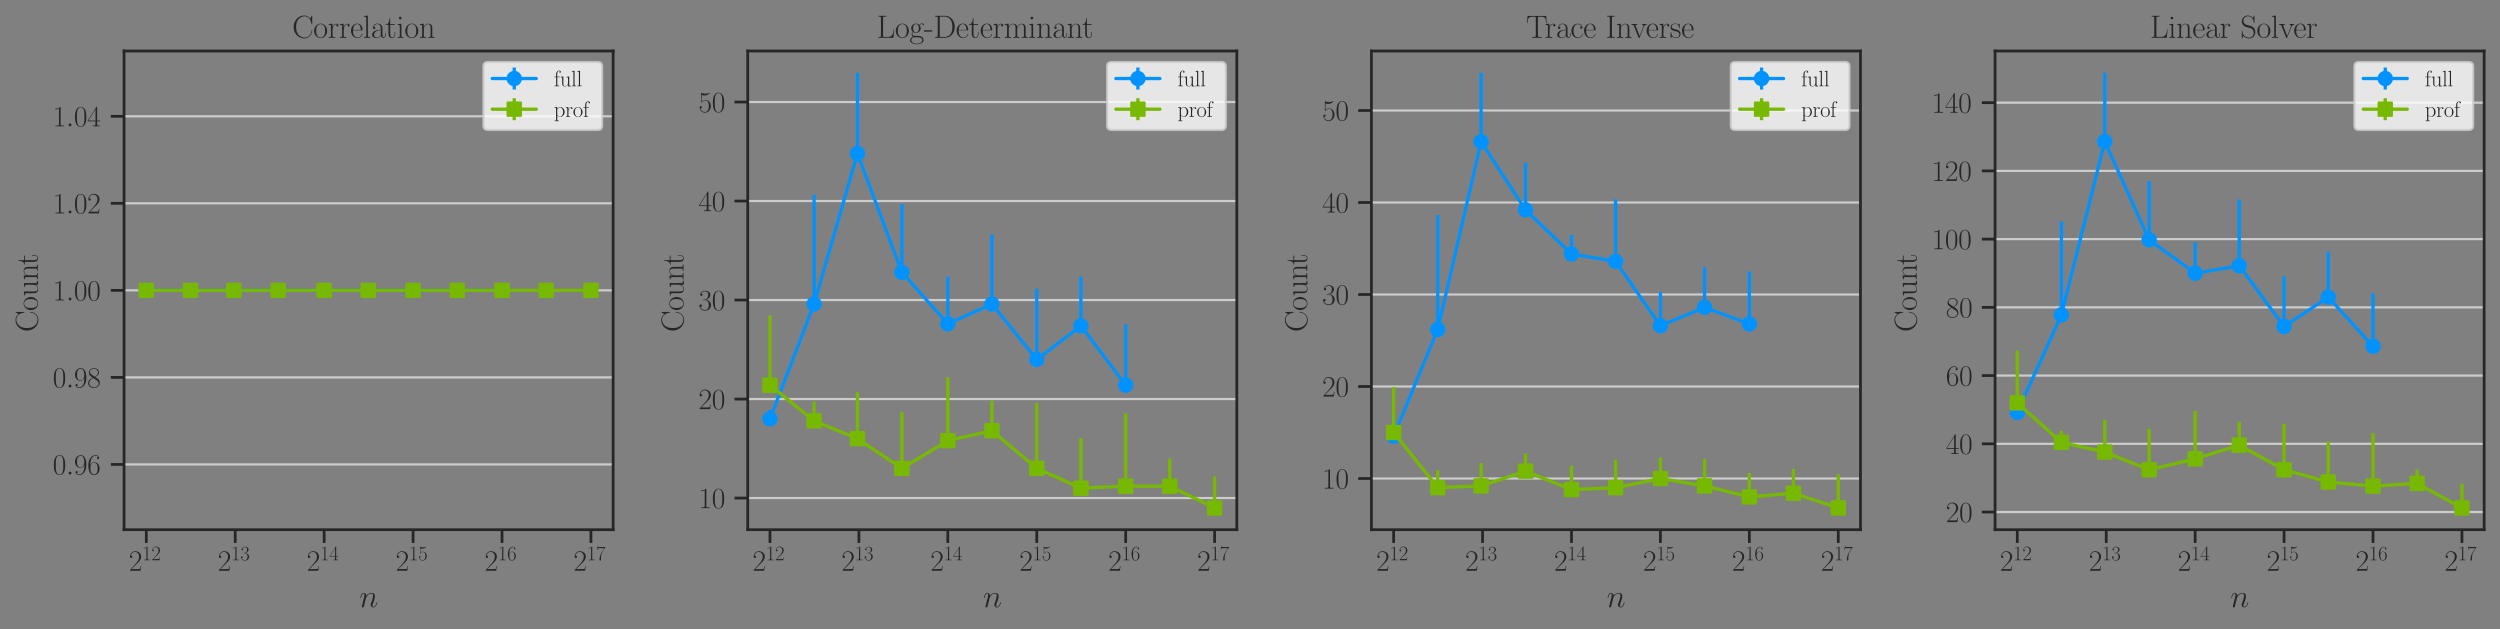 <?xml version="1.0" encoding="utf-8" standalone="no"?>
<!DOCTYPE svg PUBLIC "-//W3C//DTD SVG 1.1//EN"
  "http://www.w3.org/Graphics/SVG/1.1/DTD/svg11.dtd">
<svg height="285.696pt" version="1.1" viewBox="0 0 1135.296 285.696" width="1135.296pt" xmlns="http://www.w3.org/2000/svg" xmlns:xlink="http://www.w3.org/1999/xlink">
 <rect x="0" y="0" width="1135.296" height="285.696" fill="#808080" stroke="none"/>
 <defs>
  <style type="text/css">*{stroke-linecap:butt;stroke-linejoin:round;}</style>
 </defs>
 <g id="figure_1">
  <g id="patch_1">
   <path d="M 0 285.696 
L 1135.296 285.696 
L 1135.296 0 
L 0 0 
z
" style="fill:none;"/>
  </g>
  <g id="axes_1">
   <g id="patch_2">
    <path d="M 56.344 240.554 
L 278.443 240.554 
L 278.443 23.163 
L 56.344 23.163 
z
" style="fill:none;"/>
   </g>
   <g id="matplotlib.axis_1">
    <g id="xtick_1">
     <g id="line2d_1">
      <defs>
       <path d="M 0 0 
L 0 6 
" id="m0cbe78d71f" style="stroke:#262626;stroke-width:1.25;"/>
      </defs>
      <g>
       <use style="fill:#262626;stroke:#262626;stroke-width:1.25;" x="66.439" xlink:href="#m0cbe78d71f" y="240.554"/>
      </g>
     </g>
     <g id="text_1">
      <!-- $\mathdefault{2^{12}}$ -->
      <g style="fill:#262626;" transform="translate(58.49 259.187)scale(0.132 -0.132)">
       <defs>
        <path d="M 2669 989 
L 2554 989 
C 2490 536 2438 459 2413 420 
C 2381 369 1920 369 1830 369 
L 602 369 
C 832 619 1280 1072 1824 1597 
C 2214 1967 2669 2402 2669 3035 
C 2669 3790 2067 4224 1395 4224 
C 691 4224 262 3604 262 3030 
C 262 2780 448 2748 525 2748 
C 589 2748 781 2787 781 3010 
C 781 3207 614 3264 525 3264 
C 486 3264 448 3258 422 3245 
C 544 3790 915 4058 1306 4058 
C 1862 4058 2227 3617 2227 3035 
C 2227 2479 1901 2000 1536 1584 
L 262 146 
L 262 0 
L 2515 0 
L 2669 989 
z
" id="CMR17-32" transform="scale(0.016)"/>
        <path d="M 1702 4058 
C 1702 4192 1696 4192 1606 4192 
C 1357 3916 979 3827 621 3827 
C 602 3827 570 3827 563 3808 
C 557 3795 557 3782 557 3648 
C 755 3648 1088 3686 1344 3839 
L 1344 461 
C 1344 236 1331 160 781 160 
L 589 160 
L 589 0 
C 896 0 1216 0 1523 0 
C 1830 0 2150 0 2458 0 
L 2458 160 
L 2266 160 
C 1715 160 1702 230 1702 458 
L 1702 4058 
z
" id="CMR17-31" transform="scale(0.016)"/>
       </defs>
       <use transform="scale(0.996)" xlink:href="#CMR17-32"/>
       <use transform="translate(45.69 36.154)scale(0.697)" xlink:href="#CMR17-31"/>
       <use transform="translate(77.674 36.154)scale(0.697)" xlink:href="#CMR17-32"/>
      </g>
     </g>
    </g>
    <g id="xtick_2">
     <g id="line2d_2">
      <g>
       <use style="fill:#262626;stroke:#262626;stroke-width:1.25;" x="106.823" xlink:href="#m0cbe78d71f" y="240.554"/>
      </g>
     </g>
     <g id="text_2">
      <!-- $\mathdefault{2^{13}}$ -->
      <g style="fill:#262626;" transform="translate(98.874 259.187)scale(0.132 -0.132)">
       <defs>
        <path d="M 1414 2157 
C 1984 2157 2234 1662 2234 1090 
C 2234 320 1824 25 1453 25 
C 1114 25 563 194 390 693 
C 422 680 454 680 486 680 
C 640 680 755 782 755 948 
C 755 1133 614 1216 486 1216 
C 378 1216 211 1165 211 926 
C 211 335 787 -128 1466 -128 
C 2176 -128 2720 430 2720 1085 
C 2720 1707 2208 2157 1600 2227 
C 2086 2328 2554 2756 2554 3329 
C 2554 3820 2048 4179 1472 4179 
C 890 4179 378 3829 378 3329 
C 378 3110 544 3072 627 3072 
C 762 3072 877 3155 877 3321 
C 877 3486 762 3569 627 3569 
C 602 3569 570 3569 544 3557 
C 730 3959 1235 4032 1459 4032 
C 1683 4032 2106 3925 2106 3320 
C 2106 3143 2080 2828 1862 2550 
C 1670 2304 1453 2304 1242 2284 
C 1210 2284 1062 2269 1037 2269 
C 992 2263 966 2257 966 2208 
C 966 2163 973 2157 1101 2157 
L 1414 2157 
z
" id="CMR17-33" transform="scale(0.016)"/>
       </defs>
       <use transform="scale(0.996)" xlink:href="#CMR17-32"/>
       <use transform="translate(45.69 36.154)scale(0.697)" xlink:href="#CMR17-31"/>
       <use transform="translate(77.674 36.154)scale(0.697)" xlink:href="#CMR17-33"/>
      </g>
     </g>
    </g>
    <g id="xtick_3">
     <g id="line2d_3">
      <g>
       <use style="fill:#262626;stroke:#262626;stroke-width:1.25;" x="147.207" xlink:href="#m0cbe78d71f" y="240.554"/>
      </g>
     </g>
     <g id="text_3">
      <!-- $\mathdefault{2^{14}}$ -->
      <g style="fill:#262626;" transform="translate(139.258 259.187)scale(0.132 -0.132)">
       <defs>
        <path d="M 2150 4122 
C 2150 4256 2144 4256 2029 4256 
L 128 1254 
L 128 1088 
L 1779 1088 
L 1779 457 
C 1779 224 1766 160 1318 160 
L 1197 160 
L 1197 0 
C 1402 0 1747 0 1965 0 
C 2182 0 2528 0 2733 0 
L 2733 160 
L 2611 160 
C 2163 160 2150 224 2150 457 
L 2150 1088 
L 2803 1088 
L 2803 1254 
L 2150 1254 
L 2150 4122 
z
M 1798 3703 
L 1798 1254 
L 256 1254 
L 1798 3703 
z
" id="CMR17-34" transform="scale(0.016)"/>
       </defs>
       <use transform="scale(0.996)" xlink:href="#CMR17-32"/>
       <use transform="translate(45.69 36.154)scale(0.697)" xlink:href="#CMR17-31"/>
       <use transform="translate(77.674 36.154)scale(0.697)" xlink:href="#CMR17-34"/>
      </g>
     </g>
    </g>
    <g id="xtick_4">
     <g id="line2d_4">
      <g>
       <use style="fill:#262626;stroke:#262626;stroke-width:1.25;" x="187.591" xlink:href="#m0cbe78d71f" y="240.554"/>
      </g>
     </g>
     <g id="text_4">
      <!-- $\mathdefault{2^{15}}$ -->
      <g style="fill:#262626;" transform="translate(179.642 259.187)scale(0.132 -0.132)">
       <defs>
        <path d="M 730 3692 
C 794 3666 1056 3584 1325 3584 
C 1920 3584 2246 3911 2432 4100 
C 2432 4157 2432 4192 2394 4192 
C 2387 4192 2374 4192 2323 4163 
C 2099 4058 1837 3973 1517 3973 
C 1325 3973 1037 3999 723 4139 
C 653 4171 640 4171 634 4171 
C 602 4171 595 4164 595 4037 
L 595 2203 
C 595 2089 595 2057 659 2057 
C 691 2057 704 2070 736 2114 
C 941 2401 1222 2522 1542 2522 
C 1766 2522 2246 2382 2246 1289 
C 2246 1085 2246 715 2054 421 
C 1894 159 1645 25 1370 25 
C 947 25 518 320 403 814 
C 429 807 480 795 506 795 
C 589 795 749 840 749 1038 
C 749 1210 627 1280 506 1280 
C 358 1280 262 1190 262 1011 
C 262 454 704 -128 1382 -128 
C 2042 -128 2669 440 2669 1264 
C 2669 2030 2170 2624 1549 2624 
C 1222 2624 947 2503 730 2274 
L 730 3692 
z
" id="CMR17-35" transform="scale(0.016)"/>
       </defs>
       <use transform="scale(0.996)" xlink:href="#CMR17-32"/>
       <use transform="translate(45.69 36.154)scale(0.697)" xlink:href="#CMR17-31"/>
       <use transform="translate(77.674 36.154)scale(0.697)" xlink:href="#CMR17-35"/>
      </g>
     </g>
    </g>
    <g id="xtick_5">
     <g id="line2d_5">
      <g>
       <use style="fill:#262626;stroke:#262626;stroke-width:1.25;" x="227.976" xlink:href="#m0cbe78d71f" y="240.554"/>
      </g>
     </g>
     <g id="text_5">
      <!-- $\mathdefault{2^{16}}$ -->
      <g style="fill:#262626;" transform="translate(220.026 259.187)scale(0.132 -0.132)">
       <defs>
        <path d="M 678 2176 
C 678 3690 1395 4032 1811 4032 
C 1946 4032 2272 4009 2400 3776 
C 2298 3776 2106 3776 2106 3553 
C 2106 3381 2246 3323 2336 3323 
C 2394 3323 2566 3348 2566 3560 
C 2566 3954 2246 4179 1805 4179 
C 1043 4179 243 3390 243 1984 
C 243 253 966 -128 1478 -128 
C 2099 -128 2688 427 2688 1283 
C 2688 2081 2170 2662 1517 2662 
C 1126 2662 838 2407 678 1960 
L 678 2176 
z
M 1478 25 
C 691 25 691 1200 691 1436 
C 691 1896 909 2560 1504 2560 
C 1613 2560 1926 2560 2138 2120 
C 2253 1870 2253 1609 2253 1289 
C 2253 944 2253 690 2118 434 
C 1978 171 1773 25 1478 25 
z
" id="CMR17-36" transform="scale(0.016)"/>
       </defs>
       <use transform="scale(0.996)" xlink:href="#CMR17-32"/>
       <use transform="translate(45.69 36.154)scale(0.697)" xlink:href="#CMR17-31"/>
       <use transform="translate(77.674 36.154)scale(0.697)" xlink:href="#CMR17-36"/>
      </g>
     </g>
    </g>
    <g id="xtick_6">
     <g id="line2d_6">
      <g>
       <use style="fill:#262626;stroke:#262626;stroke-width:1.25;" x="268.36" xlink:href="#m0cbe78d71f" y="240.554"/>
      </g>
     </g>
     <g id="text_6">
      <!-- $\mathdefault{2^{17}}$ -->
      <g style="fill:#262626;" transform="translate(260.41 259.187)scale(0.132 -0.132)">
       <defs>
        <path d="M 2886 3941 
L 2886 4081 
L 1382 4081 
C 634 4081 621 4165 595 4288 
L 480 4288 
L 294 3094 
L 410 3094 
C 429 3215 474 3540 550 3661 
C 589 3712 1062 3712 1171 3712 
L 2579 3712 
L 1869 2661 
C 1395 1954 1069 999 1069 165 
C 1069 89 1069 -128 1299 -128 
C 1530 -128 1530 89 1530 171 
L 1530 465 
C 1530 1508 1709 2196 2003 2636 
L 2886 3941 
z
" id="CMR17-37" transform="scale(0.016)"/>
       </defs>
       <use transform="scale(0.996)" xlink:href="#CMR17-32"/>
       <use transform="translate(45.69 36.154)scale(0.697)" xlink:href="#CMR17-31"/>
       <use transform="translate(77.674 36.154)scale(0.697)" xlink:href="#CMR17-37"/>
      </g>
     </g>
    </g>
    <g id="text_7">
     <!-- $n$ -->
     <g style="fill:#262626;" transform="translate(163.201 275.706)scale(0.144 -0.144)">
      <defs>
       <path d="M 1318 1871 
C 1331 1910 1491 2229 1728 2433 
C 1894 2586 2112 2689 2362 2689 
C 2618 2689 2707 2497 2707 2242 
C 2707 1878 2445 1150 2317 805 
C 2259 651 2227 568 2227 453 
C 2227 166 2426 -64 2733 -64 
C 3328 -64 3552 875 3552 913 
C 3552 945 3526 971 3488 971 
C 3430 971 3424 952 3392 843 
C 3245 319 3002 64 2752 64 
C 2688 64 2586 64 2586 269 
C 2586 429 2656 621 2694 710 
C 2822 1063 3091 1780 3091 2145 
C 3091 2528 2867 2816 2381 2816 
C 1811 2816 1510 2415 1395 2255 
C 1376 2618 1114 2816 832 2816 
C 627 2816 486 2695 378 2478 
C 262 2248 173 1865 173 1839 
C 173 1814 198 1782 243 1782 
C 294 1782 301 1788 339 1935 
C 442 2325 557 2689 813 2689 
C 960 2689 1011 2586 1011 2395 
C 1011 2254 947 2005 902 1807 
L 723 1118 
C 698 996 627 709 595 594 
C 550 428 480 128 480 96 
C 480 6 550 -64 646 -64 
C 723 -64 813 -26 864 70 
C 877 102 934 326 966 453 
L 1107 1028 
L 1318 1871 
z
" id="CMMI12-6e" transform="scale(0.016)"/>
      </defs>
      <use transform="scale(0.996)" xlink:href="#CMMI12-6e"/>
     </g>
    </g>
   </g>
   <g id="matplotlib.axis_2">
    <g id="ytick_1">
     <g id="line2d_7">
      <path clip-path="url(#p8250505309)" d="M 56.344 210.91 
L 278.443 210.91 
" style="fill:none;stroke:#cccccc;stroke-linecap:round;"/>
     </g>
     <g id="line2d_8">
      <defs>
       <path d="M 0 0 
L -6 0 
" id="maa4ecdd686" style="stroke:#262626;stroke-width:1.25;"/>
      </defs>
      <g>
       <use style="fill:#262626;stroke:#262626;stroke-width:1.25;" x="56.344" xlink:href="#maa4ecdd686" y="210.91"/>
      </g>
     </g>
     <g id="text_8">
      <!-- $\mathdefault{0.96}$ -->
      <g style="fill:#262626;" transform="translate(23.952 215.476)scale(0.132 -0.132)">
       <defs>
        <path d="M 2688 2025 
C 2688 2416 2682 3080 2413 3591 
C 2176 4039 1798 4198 1466 4198 
C 1158 4198 768 4058 525 3597 
C 269 3118 243 2524 243 2025 
C 243 1661 250 1106 448 619 
C 723 -39 1216 -128 1466 -128 
C 1760 -128 2208 -7 2470 600 
C 2662 1042 2688 1559 2688 2025 
z
M 1466 -26 
C 1056 -26 813 325 723 812 
C 653 1188 653 1738 653 2096 
C 653 2588 653 2997 736 3387 
C 858 3929 1216 4096 1466 4096 
C 1728 4096 2067 3923 2189 3400 
C 2272 3036 2278 2607 2278 2096 
C 2278 1680 2278 1169 2202 792 
C 2067 95 1690 -26 1466 -26 
z
" id="CMR17-30" transform="scale(0.016)"/>
        <path d="M 1178 307 
C 1178 492 1024 619 870 619 
C 685 619 557 466 557 313 
C 557 128 710 0 864 0 
C 1050 0 1178 153 1178 307 
z
" id="CMMI12-3a" transform="scale(0.016)"/>
        <path d="M 2253 1864 
C 2253 464 1670 31 1190 31 
C 1043 31 685 31 538 294 
C 704 268 826 357 826 518 
C 826 692 685 749 595 749 
C 538 749 365 723 365 506 
C 365 71 742 -128 1203 -128 
C 1939 -128 2688 674 2688 2073 
C 2688 3817 1971 4179 1485 4179 
C 851 4179 243 3628 243 2778 
C 243 1991 762 1408 1414 1408 
C 1952 1408 2189 1903 2253 2112 
L 2253 1864 
z
M 1427 1510 
C 1254 1510 1011 1542 813 1922 
C 678 2169 678 2461 678 2771 
C 678 3146 678 3405 858 3684 
C 947 3817 1114 4032 1485 4032 
C 2240 4032 2240 2885 2240 2632 
C 2240 2182 2035 1510 1427 1510 
z
" id="CMR17-39" transform="scale(0.016)"/>
       </defs>
       <use transform="scale(0.996)" xlink:href="#CMR17-30"/>
       <use transform="translate(45.69 0)scale(0.996)" xlink:href="#CMMI12-3a"/>
       <use transform="translate(72.788 0)scale(0.996)" xlink:href="#CMR17-39"/>
       <use transform="translate(118.478 0)scale(0.996)" xlink:href="#CMR17-36"/>
      </g>
     </g>
    </g>
    <g id="ytick_2">
     <g id="line2d_9">
      <path clip-path="url(#p8250505309)" d="M 56.344 171.384 
L 278.443 171.384 
" style="fill:none;stroke:#cccccc;stroke-linecap:round;"/>
     </g>
     <g id="line2d_10">
      <g>
       <use style="fill:#262626;stroke:#262626;stroke-width:1.25;" x="56.344" xlink:href="#maa4ecdd686" y="171.384"/>
      </g>
     </g>
     <g id="text_9">
      <!-- $\mathdefault{0.98}$ -->
      <g style="fill:#262626;" transform="translate(23.952 175.95)scale(0.132 -0.132)">
       <defs>
        <path d="M 1741 2264 
C 2144 2467 2554 2773 2554 3263 
C 2554 3841 1990 4179 1472 4179 
C 890 4179 378 3759 378 3180 
C 378 3021 416 2747 666 2505 
C 730 2442 998 2251 1171 2130 
C 883 1983 211 1634 211 934 
C 211 279 838 -128 1459 -128 
C 2144 -128 2720 362 2720 1010 
C 2720 1590 2330 1857 2074 2029 
L 1741 2264 
z
M 902 2822 
C 851 2854 595 3051 595 3351 
C 595 3739 998 4032 1459 4032 
C 1965 4032 2336 3676 2336 3262 
C 2336 2669 1670 2331 1638 2331 
C 1632 2331 1626 2331 1574 2370 
L 902 2822 
z
M 2080 1519 
C 2176 1449 2483 1240 2483 851 
C 2483 381 2010 25 1472 25 
C 890 25 448 438 448 940 
C 448 1443 838 1862 1280 2060 
L 2080 1519 
z
" id="CMR17-38" transform="scale(0.016)"/>
       </defs>
       <use transform="scale(0.996)" xlink:href="#CMR17-30"/>
       <use transform="translate(45.69 0)scale(0.996)" xlink:href="#CMMI12-3a"/>
       <use transform="translate(72.788 0)scale(0.996)" xlink:href="#CMR17-39"/>
       <use transform="translate(118.478 0)scale(0.996)" xlink:href="#CMR17-38"/>
      </g>
     </g>
    </g>
    <g id="ytick_3">
     <g id="line2d_11">
      <path clip-path="url(#p8250505309)" d="M 56.344 131.859 
L 278.443 131.859 
" style="fill:none;stroke:#cccccc;stroke-linecap:round;"/>
     </g>
     <g id="line2d_12">
      <g>
       <use style="fill:#262626;stroke:#262626;stroke-width:1.25;" x="56.344" xlink:href="#maa4ecdd686" y="131.859"/>
      </g>
     </g>
     <g id="text_10">
      <!-- $\mathdefault{1.00}$ -->
      <g style="fill:#262626;" transform="translate(23.952 136.425)scale(0.132 -0.132)">
       <use transform="scale(0.996)" xlink:href="#CMR17-31"/>
       <use transform="translate(45.69 0)scale(0.996)" xlink:href="#CMMI12-3a"/>
       <use transform="translate(72.788 0)scale(0.996)" xlink:href="#CMR17-30"/>
       <use transform="translate(118.478 0)scale(0.996)" xlink:href="#CMR17-30"/>
      </g>
     </g>
    </g>
    <g id="ytick_4">
     <g id="line2d_13">
      <path clip-path="url(#p8250505309)" d="M 56.344 92.333 
L 278.443 92.333 
" style="fill:none;stroke:#cccccc;stroke-linecap:round;"/>
     </g>
     <g id="line2d_14">
      <g>
       <use style="fill:#262626;stroke:#262626;stroke-width:1.25;" x="56.344" xlink:href="#maa4ecdd686" y="92.333"/>
      </g>
     </g>
     <g id="text_11">
      <!-- $\mathdefault{1.02}$ -->
      <g style="fill:#262626;" transform="translate(23.952 96.899)scale(0.132 -0.132)">
       <use transform="scale(0.996)" xlink:href="#CMR17-31"/>
       <use transform="translate(45.69 0)scale(0.996)" xlink:href="#CMMI12-3a"/>
       <use transform="translate(72.788 0)scale(0.996)" xlink:href="#CMR17-30"/>
       <use transform="translate(118.478 0)scale(0.996)" xlink:href="#CMR17-32"/>
      </g>
     </g>
    </g>
    <g id="ytick_5">
     <g id="line2d_15">
      <path clip-path="url(#p8250505309)" d="M 56.344 52.807 
L 278.443 52.807 
" style="fill:none;stroke:#cccccc;stroke-linecap:round;"/>
     </g>
     <g id="line2d_16">
      <g>
       <use style="fill:#262626;stroke:#262626;stroke-width:1.25;" x="56.344" xlink:href="#maa4ecdd686" y="52.807"/>
      </g>
     </g>
     <g id="text_12">
      <!-- $\mathdefault{1.04}$ -->
      <g style="fill:#262626;" transform="translate(23.952 57.373)scale(0.132 -0.132)">
       <use transform="scale(0.996)" xlink:href="#CMR17-31"/>
       <use transform="translate(45.69 0)scale(0.996)" xlink:href="#CMMI12-3a"/>
       <use transform="translate(72.788 0)scale(0.996)" xlink:href="#CMR17-30"/>
       <use transform="translate(118.478 0)scale(0.996)" xlink:href="#CMR17-34"/>
      </g>
     </g>
    </g>
    <g id="text_13">
     <!-- Count -->
     <g style="fill:#262626;" transform="translate(17.163 150.783)rotate(-90)scale(0.144 -0.144)">
      <defs>
       <path d="M 3974 4289 
C 3974 4403 3968 4410 3930 4410 
C 3904 4410 3898 4403 3853 4327 
L 3571 3792 
C 3258 4187 2874 4416 2381 4416 
C 1286 4416 294 3456 294 2148 
C 294 826 1286 -128 2387 -128 
C 3366 -128 3974 730 3974 1461 
C 3974 1524 3974 1550 3917 1550 
C 3866 1550 3866 1531 3859 1474 
C 3808 585 3168 38 2477 38 
C 1824 38 781 495 781 2147 
C 781 3805 1843 4250 2464 4250 
C 3187 4250 3712 3628 3834 2745 
C 3846 2668 3846 2655 3904 2655 
C 3974 2655 3974 2668 3974 2783 
L 3974 4289 
z
" id="CMR17-43" transform="scale(0.016)"/>
       <path d="M 2758 1356 
C 2758 2176 2163 2816 1466 2816 
C 768 2816 173 2176 173 1356 
C 173 551 768 -64 1466 -64 
C 2163 -64 2758 551 2758 1356 
z
M 1466 51 
C 1165 51 909 230 762 480 
C 602 767 582 1126 582 1408 
C 582 1677 595 2010 762 2298 
C 890 2509 1139 2714 1466 2714 
C 1754 2714 1997 2554 2150 2330 
C 2349 2029 2349 1607 2349 1408 
C 2349 1158 2336 775 2163 467 
C 1984 173 1709 51 1466 51 
z
" id="CMR17-6f" transform="scale(0.016)"/>
       <path d="M 1882 2693 
L 1882 2528 
C 2259 2528 2317 2489 2317 2186 
L 2317 1032 
C 2317 500 2029 38 1555 38 
C 1030 38 986 348 986 678 
L 986 2763 
L 211 2693 
L 211 2528 
C 467 2528 640 2528 646 2274 
L 646 1058 
C 646 633 646 361 813 183 
C 896 101 1056 -64 1517 -64 
C 2061 -64 2272 377 2323 506 
L 2330 506 
L 2330 -63 
L 3091 -63 
L 3091 128 
C 2714 128 2656 166 2656 473 
L 2656 2763 
L 1882 2693 
z
" id="CMR17-75" transform="scale(0.016)"/>
       <path d="M 2656 1933 
C 2656 2259 2592 2790 1837 2790 
C 1331 2790 1069 2400 973 2144 
L 966 2144 
L 966 2790 
L 211 2720 
L 211 2554 
C 589 2554 646 2515 646 2208 
L 646 428 
C 646 184 621 153 211 153 
L 211 -13 
C 365 0 646 0 813 0 
C 979 0 1267 0 1421 -13 
L 1421 153 
C 1011 153 986 178 986 428 
L 986 1658 
C 986 2247 1344 2688 1792 2688 
C 2266 2688 2317 2266 2317 1958 
L 2317 428 
C 2317 184 2291 153 1882 153 
L 1882 -13 
C 2035 0 2317 0 2483 0 
C 2650 0 2938 0 3091 -13 
L 3091 153 
C 2682 153 2656 178 2656 428 
L 2656 1933 
z
" id="CMR17-6e" transform="scale(0.016)"/>
       <path d="M 966 2560 
L 1862 2560 
L 1862 2725 
L 966 2725 
L 966 3904 
L 851 3904 
C 838 3245 614 2668 70 2668 
L 70 2560 
L 627 2560 
L 627 771 
C 627 650 627 -64 1370 -64 
C 1747 -64 1965 306 1965 777 
L 1965 1140 
L 1850 1140 
L 1850 783 
C 1850 344 1677 51 1408 51 
C 1222 51 966 178 966 758 
L 966 2560 
z
" id="CMR17-74" transform="scale(0.016)"/>
      </defs>
      <use transform="scale(0.996)" xlink:href="#CMR17-43"/>
      <use transform="translate(66.51 0)scale(0.996)" xlink:href="#CMR17-6f"/>
      <use transform="translate(112.2 0)scale(0.996)" xlink:href="#CMR17-75"/>
      <use transform="translate(163.096 0)scale(0.996)" xlink:href="#CMR17-6e"/>
      <use transform="translate(211.389 0)scale(0.996)" xlink:href="#CMR17-74"/>
     </g>
    </g>
   </g>
   <g id="LineCollection_1">
    <path clip-path="url(#p8250505309)" d="M 66.439 131.859 
L 66.439 131.859 
" style="fill:none;stroke:#0093ff;stroke-width:1.5;"/>
    <path clip-path="url(#p8250505309)" d="M 86.464 131.859 
L 86.464 131.859 
" style="fill:none;stroke:#0093ff;stroke-width:1.5;"/>
    <path clip-path="url(#p8250505309)" d="M 106.165 131.859 
L 106.165 131.859 
" style="fill:none;stroke:#0093ff;stroke-width:1.5;"/>
    <path clip-path="url(#p8250505309)" d="M 126.326 131.859 
L 126.326 131.859 
" style="fill:none;stroke:#0093ff;stroke-width:1.5;"/>
    <path clip-path="url(#p8250505309)" d="M 147.207 131.859 
L 147.207 131.859 
" style="fill:none;stroke:#0093ff;stroke-width:1.5;"/>
    <path clip-path="url(#p8250505309)" d="M 167.232 131.859 
L 167.232 131.859 
" style="fill:none;stroke:#0093ff;stroke-width:1.5;"/>
    <path clip-path="url(#p8250505309)" d="M 187.579 131.859 
L 187.579 131.859 
" style="fill:none;stroke:#0093ff;stroke-width:1.5;"/>
    <path clip-path="url(#p8250505309)" d="M 207.638 131.859 
L 207.638 131.859 
" style="fill:none;stroke:#0093ff;stroke-width:1.5;"/>
    <path clip-path="url(#p8250505309)" d="M 227.976 131.859 
L 227.976 131.859 
" style="fill:none;stroke:#0093ff;stroke-width:1.5;"/>
    <path clip-path="url(#p8250505309)" style="fill:none;stroke:#0093ff;stroke-width:1.5;"/>
    <path clip-path="url(#p8250505309)" style="fill:none;stroke:#0093ff;stroke-width:1.5;"/>
   </g>
   <g id="LineCollection_2">
    <path clip-path="url(#p8250505309)" d="M 66.439 131.859 
L 66.439 131.859 
" style="fill:none;stroke:#77b900;stroke-width:1.5;"/>
    <path clip-path="url(#p8250505309)" d="M 86.464 131.859 
L 86.464 131.859 
" style="fill:none;stroke:#77b900;stroke-width:1.5;"/>
    <path clip-path="url(#p8250505309)" d="M 106.165 131.859 
L 106.165 131.859 
" style="fill:none;stroke:#77b900;stroke-width:1.5;"/>
    <path clip-path="url(#p8250505309)" d="M 126.326 131.859 
L 126.326 131.859 
" style="fill:none;stroke:#77b900;stroke-width:1.5;"/>
    <path clip-path="url(#p8250505309)" d="M 147.207 131.859 
L 147.207 131.859 
" style="fill:none;stroke:#77b900;stroke-width:1.5;"/>
    <path clip-path="url(#p8250505309)" d="M 167.232 131.859 
L 167.232 131.859 
" style="fill:none;stroke:#77b900;stroke-width:1.5;"/>
    <path clip-path="url(#p8250505309)" d="M 187.579 131.859 
L 187.579 131.859 
" style="fill:none;stroke:#77b900;stroke-width:1.5;"/>
    <path clip-path="url(#p8250505309)" d="M 207.638 131.859 
L 207.638 131.859 
" style="fill:none;stroke:#77b900;stroke-width:1.5;"/>
    <path clip-path="url(#p8250505309)" d="M 227.976 131.859 
L 227.976 131.859 
" style="fill:none;stroke:#77b900;stroke-width:1.5;"/>
    <path clip-path="url(#p8250505309)" d="M 248 131.859 
L 248 131.859 
" style="fill:none;stroke:#77b900;stroke-width:1.5;"/>
    <path clip-path="url(#p8250505309)" d="M 268.347 131.859 
L 268.347 131.859 
" style="fill:none;stroke:#77b900;stroke-width:1.5;"/>
   </g>
   <g id="line2d_17">
    <path clip-path="url(#p8250505309)" d="M 66.439 131.859 
L 86.464 131.859 
L 106.165 131.859 
L 126.326 131.859 
L 147.207 131.859 
L 167.232 131.859 
L 187.579 131.859 
L 207.638 131.859 
L 227.976 131.859 
" style="fill:none;stroke:#0093ff;stroke-linecap:round;stroke-width:1.5;"/>
    <defs>
     <path d="M 0 3 
C 0.796 3 1.559 2.684 2.121 2.121 
C 2.684 1.559 3 0.796 3 0 
C 3 -0.796 2.684 -1.559 2.121 -2.121 
C 1.559 -2.684 0.796 -3 0 -3 
C -0.796 -3 -1.559 -2.684 -2.121 -2.121 
C -2.684 -1.559 -3 -0.796 -3 0 
C -3 0.796 -2.684 1.559 -2.121 2.121 
C -1.559 2.684 -0.796 3 0 3 
z
" id="m51f6e78f9d" style="stroke:#0093ff;"/>
    </defs>
    <g clip-path="url(#p8250505309)">
     <use style="fill:#0093ff;stroke:#0093ff;" x="66.439" xlink:href="#m51f6e78f9d" y="131.859"/>
     <use style="fill:#0093ff;stroke:#0093ff;" x="86.464" xlink:href="#m51f6e78f9d" y="131.859"/>
     <use style="fill:#0093ff;stroke:#0093ff;" x="106.165" xlink:href="#m51f6e78f9d" y="131.859"/>
     <use style="fill:#0093ff;stroke:#0093ff;" x="126.326" xlink:href="#m51f6e78f9d" y="131.859"/>
     <use style="fill:#0093ff;stroke:#0093ff;" x="147.207" xlink:href="#m51f6e78f9d" y="131.859"/>
     <use style="fill:#0093ff;stroke:#0093ff;" x="167.232" xlink:href="#m51f6e78f9d" y="131.859"/>
     <use style="fill:#0093ff;stroke:#0093ff;" x="187.579" xlink:href="#m51f6e78f9d" y="131.859"/>
     <use style="fill:#0093ff;stroke:#0093ff;" x="207.638" xlink:href="#m51f6e78f9d" y="131.859"/>
     <use style="fill:#0093ff;stroke:#0093ff;" x="227.976" xlink:href="#m51f6e78f9d" y="131.859"/>
    </g>
   </g>
   <g id="line2d_18">
    <path clip-path="url(#p8250505309)" d="M 66.439 131.859 
L 86.464 131.859 
L 106.165 131.859 
L 126.326 131.859 
L 147.207 131.859 
L 167.232 131.859 
L 187.579 131.859 
L 207.638 131.859 
L 227.976 131.859 
L 248 131.859 
L 268.347 131.859 
" style="fill:none;stroke:#77b900;stroke-linecap:round;stroke-width:1.5;"/>
    <defs>
     <path d="M -3 3 
L 3 3 
L 3 -3 
L -3 -3 
z
" id="m23e421ba59" style="stroke:#77b900;stroke-linejoin:miter;"/>
    </defs>
    <g clip-path="url(#p8250505309)">
     <use style="fill:#77b900;stroke:#77b900;stroke-linejoin:miter;" x="66.439" xlink:href="#m23e421ba59" y="131.859"/>
     <use style="fill:#77b900;stroke:#77b900;stroke-linejoin:miter;" x="86.464" xlink:href="#m23e421ba59" y="131.859"/>
     <use style="fill:#77b900;stroke:#77b900;stroke-linejoin:miter;" x="106.165" xlink:href="#m23e421ba59" y="131.859"/>
     <use style="fill:#77b900;stroke:#77b900;stroke-linejoin:miter;" x="126.326" xlink:href="#m23e421ba59" y="131.859"/>
     <use style="fill:#77b900;stroke:#77b900;stroke-linejoin:miter;" x="147.207" xlink:href="#m23e421ba59" y="131.859"/>
     <use style="fill:#77b900;stroke:#77b900;stroke-linejoin:miter;" x="167.232" xlink:href="#m23e421ba59" y="131.859"/>
     <use style="fill:#77b900;stroke:#77b900;stroke-linejoin:miter;" x="187.579" xlink:href="#m23e421ba59" y="131.859"/>
     <use style="fill:#77b900;stroke:#77b900;stroke-linejoin:miter;" x="207.638" xlink:href="#m23e421ba59" y="131.859"/>
     <use style="fill:#77b900;stroke:#77b900;stroke-linejoin:miter;" x="227.976" xlink:href="#m23e421ba59" y="131.859"/>
     <use style="fill:#77b900;stroke:#77b900;stroke-linejoin:miter;" x="248" xlink:href="#m23e421ba59" y="131.859"/>
     <use style="fill:#77b900;stroke:#77b900;stroke-linejoin:miter;" x="268.347" xlink:href="#m23e421ba59" y="131.859"/>
    </g>
   </g>
   <g id="patch_3">
    <path d="M 56.344 240.554 
L 56.344 23.163 
" style="fill:none;stroke:#262626;stroke-linecap:square;stroke-linejoin:miter;stroke-width:1.25;"/>
   </g>
   <g id="patch_4">
    <path d="M 278.443 240.554 
L 278.443 23.163 
" style="fill:none;stroke:#262626;stroke-linecap:square;stroke-linejoin:miter;stroke-width:1.25;"/>
   </g>
   <g id="patch_5">
    <path d="M 56.344 240.554 
L 278.443 240.554 
" style="fill:none;stroke:#262626;stroke-linecap:square;stroke-linejoin:miter;stroke-width:1.25;"/>
   </g>
   <g id="patch_6">
    <path d="M 56.344 23.163 
L 278.443 23.163 
" style="fill:none;stroke:#262626;stroke-linecap:square;stroke-linejoin:miter;stroke-width:1.25;"/>
   </g>
   <g id="text_14">
    <!-- Correlation -->
    <g style="fill:#262626;" transform="translate(132.666 17.163)scale(0.144 -0.144)">
     <defs>
      <path d="M 960 1497 
C 960 2112 1222 2688 1702 2688 
C 1747 2688 1792 2682 1837 2662 
C 1837 2662 1696 2617 1696 2452 
C 1696 2298 1818 2234 1914 2234 
C 1990 2234 2131 2279 2131 2458 
C 2131 2663 1926 2790 1709 2790 
C 1222 2790 1011 2317 947 2093 
L 941 2093 
L 941 2790 
L 198 2720 
L 198 2554 
C 576 2554 634 2515 634 2208 
L 634 428 
C 634 184 608 153 198 153 
L 198 -13 
C 352 0 646 0 813 0 
C 998 0 1325 0 1498 -13 
L 1498 153 
C 1037 153 960 153 960 440 
L 960 1497 
z
" id="CMR17-72" transform="scale(0.016)"/>
      <path d="M 2438 1472 
C 2464 1498 2464 1511 2464 1576 
C 2464 2238 2118 2816 1389 2816 
C 710 2816 173 2169 173 1383 
C 173 551 781 -64 1459 -64 
C 2176 -64 2458 607 2458 740 
C 2458 784 2419 784 2406 784 
C 2362 784 2355 771 2330 696 
C 2189 265 1837 51 1504 51 
C 1229 51 954 203 781 480 
C 582 803 582 1176 582 1472 
L 2438 1472 
z
M 589 1568 
C 634 2505 1126 2714 1382 2714 
C 1818 2714 2112 2297 2118 1568 
L 589 1568 
z
" id="CMR17-65" transform="scale(0.016)"/>
      <path d="M 979 4396 
L 218 4326 
L 218 4160 
C 595 4160 653 4122 653 3817 
L 653 426 
C 653 184 627 153 218 153 
L 218 -13 
C 371 0 653 0 813 0 
C 979 0 1261 0 1414 -13 
L 1414 153 
C 1005 153 979 178 979 426 
L 979 4396 
z
" id="CMR17-6c" transform="scale(0.016)"/>
      <path d="M 2304 1653 
C 2304 2072 2304 2294 2035 2543 
C 1798 2752 1523 2816 1306 2816 
C 800 2816 435 2407 435 1971 
C 435 1728 627 1728 666 1728 
C 749 1728 896 1778 896 1954 
C 896 2112 774 2181 666 2181 
C 640 2181 608 2174 589 2168 
C 723 2592 1069 2714 1293 2714 
C 1613 2714 1965 2429 1965 1885 
L 1965 1600 
C 1587 1600 1133 1549 774 1357 
C 371 1133 256 813 256 570 
C 256 77 832 -64 1171 -64 
C 1523 -64 1850 139 1990 511 
C 2003 233 2182 -18 2464 -18 
C 2598 -18 2938 70 2938 567 
L 2938 920 
L 2822 920 
L 2822 562 
C 2822 178 2650 128 2566 128 
C 2304 128 2304 458 2304 738 
L 2304 1653 
z
M 1965 870 
C 1965 317 1568 38 1216 38 
C 896 38 646 275 646 570 
C 646 761 730 1100 1101 1305 
C 1408 1478 1760 1504 1965 1504 
L 1965 870 
z
" id="CMR17-61" transform="scale(0.016)"/>
      <path d="M 992 3909 
C 992 4049 877 4170 730 4170 
C 589 4170 467 4056 467 3909 
C 467 3769 582 3648 730 3648 
C 870 3648 992 3763 992 3909 
z
M 243 2706 
L 243 2541 
C 602 2541 653 2502 653 2197 
L 653 427 
C 653 184 627 153 218 153 
L 218 -13 
C 371 0 646 0 806 0 
C 960 0 1222 0 1370 -13 
L 1370 153 
C 992 153 979 191 979 420 
L 979 2776 
L 243 2706 
z
" id="CMR17-69" transform="scale(0.016)"/>
     </defs>
     <use transform="scale(0.996)" xlink:href="#CMR17-43"/>
     <use transform="translate(66.51 0)scale(0.996)" xlink:href="#CMR17-6f"/>
     <use transform="translate(112.2 0)scale(0.996)" xlink:href="#CMR17-72"/>
     <use transform="translate(147.481 0)scale(0.996)" xlink:href="#CMR17-72"/>
     <use transform="translate(182.762 0)scale(0.996)" xlink:href="#CMR17-65"/>
     <use transform="translate(223.248 0)scale(0.996)" xlink:href="#CMR17-6c"/>
     <use transform="translate(248.119 0)scale(0.996)" xlink:href="#CMR17-61"/>
     <use transform="translate(293.809 0)scale(0.996)" xlink:href="#CMR17-74"/>
     <use transform="translate(329.09 0)scale(0.996)" xlink:href="#CMR17-69"/>
     <use transform="translate(353.961 0)scale(0.996)" xlink:href="#CMR17-6f"/>
     <use transform="translate(399.651 0)scale(0.996)" xlink:href="#CMR17-6e"/>
    </g>
   </g>
   <g id="legend_1">
    <g id="patch_7">
     <path d="M 221.537 59.014 
L 271.447 59.014 
Q 273.446 59.014 273.446 57.015 
L 273.446 30.158 
Q 273.446 28.159 271.447 28.159 
L 221.537 28.159 
Q 219.538 28.159 219.538 30.158 
L 219.538 57.015 
Q 219.538 59.014 221.537 59.014 
z
" style="fill:#ffffff;opacity:0.8;stroke:#cccccc;stroke-linejoin:miter;"/>
    </g>
    <g id="LineCollection_3">
     <path d="M 233.53 40.651 
L 233.53 30.658 
" style="fill:none;stroke:#0093ff;stroke-width:1.5;"/>
    </g>
    <g id="line2d_19">
     <path d="M 223.536 35.655 
L 243.523 35.655 
" style="fill:none;stroke:#0093ff;stroke-linecap:round;stroke-width:1.5;"/>
    </g>
    <g id="line2d_20">
     <g>
      <use style="fill:#0093ff;stroke:#0093ff;" x="233.53" xlink:href="#m51f6e78f9d" y="35.655"/>
     </g>
    </g>
    <g id="text_15">
     <!-- full -->
     <g style="fill:#262626;" transform="translate(251.518 39.152)scale(0.1 -0.1)">
      <defs>
       <path d="M 979 2560 
L 1709 2560 
L 1709 2725 
L 966 2725 
L 966 3494 
C 966 4022 1235 4352 1510 4352 
C 1594 4352 1690 4327 1754 4282 
C 1702 4269 1568 4225 1568 4067 
C 1568 3901 1696 3850 1786 3850 
C 1875 3850 2003 3901 2003 4067 
C 2003 4308 1773 4454 1517 4454 
C 1152 4454 653 4156 653 3481 
L 653 2725 
L 141 2725 
L 141 2560 
L 653 2560 
L 653 427 
C 653 184 627 153 218 153 
L 218 -13 
C 371 0 666 0 832 0 
C 1018 0 1344 0 1517 -13 
L 1517 153 
C 1056 153 979 153 979 439 
L 979 2560 
z
" id="CMR17-66" transform="scale(0.016)"/>
      </defs>
      <use transform="scale(0.996)" xlink:href="#CMR17-66"/>
      <use transform="translate(27.474 0)scale(0.996)" xlink:href="#CMR17-75"/>
      <use transform="translate(78.369 0)scale(0.996)" xlink:href="#CMR17-6c"/>
      <use transform="translate(103.24 0)scale(0.996)" xlink:href="#CMR17-6c"/>
     </g>
    </g>
    <g id="LineCollection_4">
     <path d="M 233.53 54.58 
L 233.53 44.586 
" style="fill:none;stroke:#77b900;stroke-width:1.5;"/>
    </g>
    <g id="line2d_21">
     <path d="M 223.536 49.583 
L 243.523 49.583 
" style="fill:none;stroke:#77b900;stroke-linecap:round;stroke-width:1.5;"/>
    </g>
    <g id="line2d_22">
     <g>
      <use style="fill:#77b900;stroke:#77b900;stroke-linejoin:miter;" x="233.53" xlink:href="#m23e421ba59" y="49.583"/>
     </g>
    </g>
    <g id="text_16">
     <!-- prof -->
     <g style="fill:#262626;" transform="translate(251.518 53.081)scale(0.1 -0.1)">
      <defs>
       <path d="M 1408 -1063 
C 998 -1063 973 -1037 973 -789 
L 973 402 
C 1158 134 1427 -38 1766 -38 
C 2406 -38 3053 523 3053 1388 
C 3053 2191 2496 2802 1837 2802 
C 1453 2802 1139 2592 960 2338 
L 960 2802 
L 198 2732 
L 198 2567 
C 576 2567 634 2528 634 2223 
L 634 -789 
C 634 -1031 608 -1063 198 -1063 
L 198 -1228 
C 352 -1216 634 -1216 800 -1216 
C 966 -1216 1254 -1216 1408 -1228 
L 1408 -1063 
z
M 973 2012 
C 973 2102 973 2235 1222 2471 
C 1254 2497 1472 2688 1792 2688 
C 2259 2688 2643 2108 2643 1382 
C 2643 656 2234 64 1728 64 
C 1498 64 1248 172 1056 472 
C 973 612 973 650 973 752 
L 973 2012 
z
" id="CMR17-70" transform="scale(0.016)"/>
      </defs>
      <use transform="scale(0.996)" xlink:href="#CMR17-70"/>
      <use transform="translate(50.895 0)scale(0.996)" xlink:href="#CMR17-72"/>
      <use transform="translate(86.176 0)scale(0.996)" xlink:href="#CMR17-6f"/>
      <use transform="translate(131.867 0)scale(0.996)" xlink:href="#CMR17-66"/>
     </g>
    </g>
   </g>
  </g>
  <g id="axes_2">
   <g id="patch_8">
    <path d="M 339.562 240.554 
L 561.66 240.554 
L 561.66 23.163 
L 339.562 23.163 
z
" style="fill:none;"/>
   </g>
   <g id="matplotlib.axis_3">
    <g id="xtick_7">
     <g id="line2d_23">
      <g>
       <use style="fill:#262626;stroke:#262626;stroke-width:1.25;" x="349.657" xlink:href="#m0cbe78d71f" y="240.554"/>
      </g>
     </g>
     <g id="text_17">
      <!-- $\mathdefault{2^{12}}$ -->
      <g style="fill:#262626;" transform="translate(341.707 259.187)scale(0.132 -0.132)">
       <use transform="scale(0.996)" xlink:href="#CMR17-32"/>
       <use transform="translate(45.69 36.154)scale(0.697)" xlink:href="#CMR17-31"/>
       <use transform="translate(77.674 36.154)scale(0.697)" xlink:href="#CMR17-32"/>
      </g>
     </g>
    </g>
    <g id="xtick_8">
     <g id="line2d_24">
      <g>
       <use style="fill:#262626;stroke:#262626;stroke-width:1.25;" x="390.041" xlink:href="#m0cbe78d71f" y="240.554"/>
      </g>
     </g>
     <g id="text_18">
      <!-- $\mathdefault{2^{13}}$ -->
      <g style="fill:#262626;" transform="translate(382.091 259.187)scale(0.132 -0.132)">
       <use transform="scale(0.996)" xlink:href="#CMR17-32"/>
       <use transform="translate(45.69 36.154)scale(0.697)" xlink:href="#CMR17-31"/>
       <use transform="translate(77.674 36.154)scale(0.697)" xlink:href="#CMR17-33"/>
      </g>
     </g>
    </g>
    <g id="xtick_9">
     <g id="line2d_25">
      <g>
       <use style="fill:#262626;stroke:#262626;stroke-width:1.25;" x="430.425" xlink:href="#m0cbe78d71f" y="240.554"/>
      </g>
     </g>
     <g id="text_19">
      <!-- $\mathdefault{2^{14}}$ -->
      <g style="fill:#262626;" transform="translate(422.476 259.187)scale(0.132 -0.132)">
       <use transform="scale(0.996)" xlink:href="#CMR17-32"/>
       <use transform="translate(45.69 36.154)scale(0.697)" xlink:href="#CMR17-31"/>
       <use transform="translate(77.674 36.154)scale(0.697)" xlink:href="#CMR17-34"/>
      </g>
     </g>
    </g>
    <g id="xtick_10">
     <g id="line2d_26">
      <g>
       <use style="fill:#262626;stroke:#262626;stroke-width:1.25;" x="470.809" xlink:href="#m0cbe78d71f" y="240.554"/>
      </g>
     </g>
     <g id="text_20">
      <!-- $\mathdefault{2^{15}}$ -->
      <g style="fill:#262626;" transform="translate(462.86 259.187)scale(0.132 -0.132)">
       <use transform="scale(0.996)" xlink:href="#CMR17-32"/>
       <use transform="translate(45.69 36.154)scale(0.697)" xlink:href="#CMR17-31"/>
       <use transform="translate(77.674 36.154)scale(0.697)" xlink:href="#CMR17-35"/>
      </g>
     </g>
    </g>
    <g id="xtick_11">
     <g id="line2d_27">
      <g>
       <use style="fill:#262626;stroke:#262626;stroke-width:1.25;" x="511.193" xlink:href="#m0cbe78d71f" y="240.554"/>
      </g>
     </g>
     <g id="text_21">
      <!-- $\mathdefault{2^{16}}$ -->
      <g style="fill:#262626;" transform="translate(503.244 259.187)scale(0.132 -0.132)">
       <use transform="scale(0.996)" xlink:href="#CMR17-32"/>
       <use transform="translate(45.69 36.154)scale(0.697)" xlink:href="#CMR17-31"/>
       <use transform="translate(77.674 36.154)scale(0.697)" xlink:href="#CMR17-36"/>
      </g>
     </g>
    </g>
    <g id="xtick_12">
     <g id="line2d_28">
      <g>
       <use style="fill:#262626;stroke:#262626;stroke-width:1.25;" x="551.577" xlink:href="#m0cbe78d71f" y="240.554"/>
      </g>
     </g>
     <g id="text_22">
      <!-- $\mathdefault{2^{17}}$ -->
      <g style="fill:#262626;" transform="translate(543.628 259.187)scale(0.132 -0.132)">
       <use transform="scale(0.996)" xlink:href="#CMR17-32"/>
       <use transform="translate(45.69 36.154)scale(0.697)" xlink:href="#CMR17-31"/>
       <use transform="translate(77.674 36.154)scale(0.697)" xlink:href="#CMR17-37"/>
      </g>
     </g>
    </g>
    <g id="text_23">
     <!-- $n$ -->
     <g style="fill:#262626;" transform="translate(446.418 275.706)scale(0.144 -0.144)">
      <use transform="scale(0.996)" xlink:href="#CMMI12-6e"/>
     </g>
    </g>
   </g>
   <g id="matplotlib.axis_4">
    <g id="ytick_6">
     <g id="line2d_29">
      <path clip-path="url(#pbf04afbbf2)" d="M 339.562 226.177 
L 561.66 226.177 
" style="fill:none;stroke:#cccccc;stroke-linecap:round;"/>
     </g>
     <g id="line2d_30">
      <g>
       <use style="fill:#262626;stroke:#262626;stroke-width:1.25;" x="339.562" xlink:href="#maa4ecdd686" y="226.177"/>
      </g>
     </g>
     <g id="text_24">
      <!-- $\mathdefault{10}$ -->
      <g style="fill:#262626;" transform="translate(317.185 230.743)scale(0.132 -0.132)">
       <use transform="scale(0.996)" xlink:href="#CMR17-31"/>
       <use transform="translate(45.69 0)scale(0.996)" xlink:href="#CMR17-30"/>
      </g>
     </g>
    </g>
    <g id="ytick_7">
     <g id="line2d_31">
      <path clip-path="url(#pbf04afbbf2)" d="M 339.562 181.219 
L 561.66 181.219 
" style="fill:none;stroke:#cccccc;stroke-linecap:round;"/>
     </g>
     <g id="line2d_32">
      <g>
       <use style="fill:#262626;stroke:#262626;stroke-width:1.25;" x="339.562" xlink:href="#maa4ecdd686" y="181.219"/>
      </g>
     </g>
     <g id="text_25">
      <!-- $\mathdefault{20}$ -->
      <g style="fill:#262626;" transform="translate(317.185 185.785)scale(0.132 -0.132)">
       <use transform="scale(0.996)" xlink:href="#CMR17-32"/>
       <use transform="translate(45.69 0)scale(0.996)" xlink:href="#CMR17-30"/>
      </g>
     </g>
    </g>
    <g id="ytick_8">
     <g id="line2d_33">
      <path clip-path="url(#pbf04afbbf2)" d="M 339.562 136.261 
L 561.66 136.261 
" style="fill:none;stroke:#cccccc;stroke-linecap:round;"/>
     </g>
     <g id="line2d_34">
      <g>
       <use style="fill:#262626;stroke:#262626;stroke-width:1.25;" x="339.562" xlink:href="#maa4ecdd686" y="136.261"/>
      </g>
     </g>
     <g id="text_26">
      <!-- $\mathdefault{30}$ -->
      <g style="fill:#262626;" transform="translate(317.185 140.827)scale(0.132 -0.132)">
       <use transform="scale(0.996)" xlink:href="#CMR17-33"/>
       <use transform="translate(45.69 0)scale(0.996)" xlink:href="#CMR17-30"/>
      </g>
     </g>
    </g>
    <g id="ytick_9">
     <g id="line2d_35">
      <path clip-path="url(#pbf04afbbf2)" d="M 339.562 91.303 
L 561.66 91.303 
" style="fill:none;stroke:#cccccc;stroke-linecap:round;"/>
     </g>
     <g id="line2d_36">
      <g>
       <use style="fill:#262626;stroke:#262626;stroke-width:1.25;" x="339.562" xlink:href="#maa4ecdd686" y="91.303"/>
      </g>
     </g>
     <g id="text_27">
      <!-- $\mathdefault{40}$ -->
      <g style="fill:#262626;" transform="translate(317.185 95.869)scale(0.132 -0.132)">
       <use transform="scale(0.996)" xlink:href="#CMR17-34"/>
       <use transform="translate(45.69 0)scale(0.996)" xlink:href="#CMR17-30"/>
      </g>
     </g>
    </g>
    <g id="ytick_10">
     <g id="line2d_37">
      <path clip-path="url(#pbf04afbbf2)" d="M 339.562 46.345 
L 561.66 46.345 
" style="fill:none;stroke:#cccccc;stroke-linecap:round;"/>
     </g>
     <g id="line2d_38">
      <g>
       <use style="fill:#262626;stroke:#262626;stroke-width:1.25;" x="339.562" xlink:href="#maa4ecdd686" y="46.345"/>
      </g>
     </g>
     <g id="text_28">
      <!-- $\mathdefault{50}$ -->
      <g style="fill:#262626;" transform="translate(317.185 50.911)scale(0.132 -0.132)">
       <use transform="scale(0.996)" xlink:href="#CMR17-35"/>
       <use transform="translate(45.69 0)scale(0.996)" xlink:href="#CMR17-30"/>
      </g>
     </g>
    </g>
    <g id="text_29">
     <!-- Count -->
     <g style="fill:#262626;" transform="translate(310.396 150.783)rotate(-90)scale(0.144 -0.144)">
      <use transform="scale(0.996)" xlink:href="#CMR17-43"/>
      <use transform="translate(66.51 0)scale(0.996)" xlink:href="#CMR17-6f"/>
      <use transform="translate(112.2 0)scale(0.996)" xlink:href="#CMR17-75"/>
      <use transform="translate(163.096 0)scale(0.996)" xlink:href="#CMR17-6e"/>
      <use transform="translate(211.389 0)scale(0.996)" xlink:href="#CMR17-74"/>
     </g>
    </g>
   </g>
   <g id="LineCollection_5">
    <path clip-path="url(#pbf04afbbf2)" d="M 349.657 190.211 
L 349.657 186.189 
" style="fill:none;stroke:#0093ff;stroke-width:1.5;"/>
    <path clip-path="url(#pbf04afbbf2)" d="M 369.682 138.059 
L 369.682 88.434 
" style="fill:none;stroke:#0093ff;stroke-width:1.5;"/>
    <path clip-path="url(#pbf04afbbf2)" d="M 389.383 69.723 
L 389.383 33.044 
" style="fill:none;stroke:#0093ff;stroke-width:1.5;"/>
    <path clip-path="url(#pbf04afbbf2)" d="M 409.544 123.673 
L 409.544 92.733 
" style="fill:none;stroke:#0093ff;stroke-width:1.5;"/>
    <path clip-path="url(#pbf04afbbf2)" d="M 430.425 147.051 
L 430.425 125.659 
" style="fill:none;stroke:#0093ff;stroke-width:1.5;"/>
    <path clip-path="url(#pbf04afbbf2)" d="M 450.45 138.059 
L 450.45 106.576 
" style="fill:none;stroke:#0093ff;stroke-width:1.5;"/>
    <path clip-path="url(#pbf04afbbf2)" d="M 470.797 163.236 
L 470.797 131.066 
" style="fill:none;stroke:#0093ff;stroke-width:1.5;"/>
    <path clip-path="url(#pbf04afbbf2)" d="M 490.855 147.95 
L 490.855 125.633 
" style="fill:none;stroke:#0093ff;stroke-width:1.5;"/>
    <path clip-path="url(#pbf04afbbf2)" d="M 511.193 174.925 
L 511.193 147.269 
" style="fill:none;stroke:#0093ff;stroke-width:1.5;"/>
    <path clip-path="url(#pbf04afbbf2)" style="fill:none;stroke:#0093ff;stroke-width:1.5;"/>
    <path clip-path="url(#pbf04afbbf2)" style="fill:none;stroke:#0093ff;stroke-width:1.5;"/>
   </g>
   <g id="LineCollection_6">
    <path clip-path="url(#pbf04afbbf2)" d="M 349.657 174.925 
L 349.657 143.186 
" style="fill:none;stroke:#77b900;stroke-width:1.5;"/>
    <path clip-path="url(#pbf04afbbf2)" d="M 369.682 191.11 
L 369.682 182.392 
" style="fill:none;stroke:#77b900;stroke-width:1.5;"/>
    <path clip-path="url(#pbf04afbbf2)" d="M 389.383 199.202 
L 389.383 178.115 
" style="fill:none;stroke:#77b900;stroke-width:1.5;"/>
    <path clip-path="url(#pbf04afbbf2)" d="M 409.544 212.69 
L 409.544 187.258 
" style="fill:none;stroke:#77b900;stroke-width:1.5;"/>
    <path clip-path="url(#pbf04afbbf2)" d="M 430.425 200.101 
L 430.425 171.328 
" style="fill:none;stroke:#77b900;stroke-width:1.5;"/>
    <path clip-path="url(#pbf04afbbf2)" d="M 450.45 195.606 
L 450.45 181.851 
" style="fill:none;stroke:#77b900;stroke-width:1.5;"/>
    <path clip-path="url(#pbf04afbbf2)" d="M 470.797 212.69 
L 470.797 183.004 
" style="fill:none;stroke:#77b900;stroke-width:1.5;"/>
    <path clip-path="url(#pbf04afbbf2)" d="M 490.855 221.681 
L 490.855 198.934 
" style="fill:none;stroke:#77b900;stroke-width:1.5;"/>
    <path clip-path="url(#pbf04afbbf2)" d="M 511.193 220.782 
L 511.193 187.696 
" style="fill:none;stroke:#77b900;stroke-width:1.5;"/>
    <path clip-path="url(#pbf04afbbf2)" d="M 531.218 220.782 
L 531.218 208.258 
" style="fill:none;stroke:#77b900;stroke-width:1.5;"/>
    <path clip-path="url(#pbf04afbbf2)" d="M 551.565 230.673 
L 551.565 216.456 
" style="fill:none;stroke:#77b900;stroke-width:1.5;"/>
   </g>
   <g id="line2d_39">
    <path clip-path="url(#pbf04afbbf2)" d="M 349.657 190.211 
L 369.682 138.059 
L 389.383 69.723 
L 409.544 123.673 
L 430.425 147.051 
L 450.45 138.059 
L 470.797 163.236 
L 490.855 147.95 
L 511.193 174.925 
" style="fill:none;stroke:#0093ff;stroke-linecap:round;stroke-width:1.5;"/>
    <g clip-path="url(#pbf04afbbf2)">
     <use style="fill:#0093ff;stroke:#0093ff;" x="349.657" xlink:href="#m51f6e78f9d" y="190.211"/>
     <use style="fill:#0093ff;stroke:#0093ff;" x="369.682" xlink:href="#m51f6e78f9d" y="138.059"/>
     <use style="fill:#0093ff;stroke:#0093ff;" x="389.383" xlink:href="#m51f6e78f9d" y="69.723"/>
     <use style="fill:#0093ff;stroke:#0093ff;" x="409.544" xlink:href="#m51f6e78f9d" y="123.673"/>
     <use style="fill:#0093ff;stroke:#0093ff;" x="430.425" xlink:href="#m51f6e78f9d" y="147.051"/>
     <use style="fill:#0093ff;stroke:#0093ff;" x="450.45" xlink:href="#m51f6e78f9d" y="138.059"/>
     <use style="fill:#0093ff;stroke:#0093ff;" x="470.797" xlink:href="#m51f6e78f9d" y="163.236"/>
     <use style="fill:#0093ff;stroke:#0093ff;" x="490.855" xlink:href="#m51f6e78f9d" y="147.95"/>
     <use style="fill:#0093ff;stroke:#0093ff;" x="511.193" xlink:href="#m51f6e78f9d" y="174.925"/>
    </g>
   </g>
   <g id="line2d_40">
    <path clip-path="url(#pbf04afbbf2)" d="M 349.657 174.925 
L 369.682 191.11 
L 389.383 199.202 
L 409.544 212.69 
L 430.425 200.101 
L 450.45 195.606 
L 470.797 212.69 
L 490.855 221.681 
L 511.193 220.782 
L 531.218 220.782 
L 551.565 230.673 
" style="fill:none;stroke:#77b900;stroke-linecap:round;stroke-width:1.5;"/>
    <g clip-path="url(#pbf04afbbf2)">
     <use style="fill:#77b900;stroke:#77b900;stroke-linejoin:miter;" x="349.657" xlink:href="#m23e421ba59" y="174.925"/>
     <use style="fill:#77b900;stroke:#77b900;stroke-linejoin:miter;" x="369.682" xlink:href="#m23e421ba59" y="191.11"/>
     <use style="fill:#77b900;stroke:#77b900;stroke-linejoin:miter;" x="389.383" xlink:href="#m23e421ba59" y="199.202"/>
     <use style="fill:#77b900;stroke:#77b900;stroke-linejoin:miter;" x="409.544" xlink:href="#m23e421ba59" y="212.69"/>
     <use style="fill:#77b900;stroke:#77b900;stroke-linejoin:miter;" x="430.425" xlink:href="#m23e421ba59" y="200.101"/>
     <use style="fill:#77b900;stroke:#77b900;stroke-linejoin:miter;" x="450.45" xlink:href="#m23e421ba59" y="195.606"/>
     <use style="fill:#77b900;stroke:#77b900;stroke-linejoin:miter;" x="470.797" xlink:href="#m23e421ba59" y="212.69"/>
     <use style="fill:#77b900;stroke:#77b900;stroke-linejoin:miter;" x="490.855" xlink:href="#m23e421ba59" y="221.681"/>
     <use style="fill:#77b900;stroke:#77b900;stroke-linejoin:miter;" x="511.193" xlink:href="#m23e421ba59" y="220.782"/>
     <use style="fill:#77b900;stroke:#77b900;stroke-linejoin:miter;" x="531.218" xlink:href="#m23e421ba59" y="220.782"/>
     <use style="fill:#77b900;stroke:#77b900;stroke-linejoin:miter;" x="551.565" xlink:href="#m23e421ba59" y="230.673"/>
    </g>
   </g>
   <g id="patch_9">
    <path d="M 339.562 240.554 
L 339.562 23.163 
" style="fill:none;stroke:#262626;stroke-linecap:square;stroke-linejoin:miter;stroke-width:1.25;"/>
   </g>
   <g id="patch_10">
    <path d="M 561.66 240.554 
L 561.66 23.163 
" style="fill:none;stroke:#262626;stroke-linecap:square;stroke-linejoin:miter;stroke-width:1.25;"/>
   </g>
   <g id="patch_11">
    <path d="M 339.562 240.554 
L 561.66 240.554 
" style="fill:none;stroke:#262626;stroke-linecap:square;stroke-linejoin:miter;stroke-width:1.25;"/>
   </g>
   <g id="patch_12">
    <path d="M 339.562 23.163 
L 561.66 23.163 
" style="fill:none;stroke:#262626;stroke-linecap:square;stroke-linejoin:miter;stroke-width:1.25;"/>
   </g>
   <g id="text_30">
    <!-- Log-Determinant -->
    <g style="fill:#262626;" transform="translate(398.132 17.163)scale(0.144 -0.144)">
     <defs>
      <path d="M 3469 1615 
L 3354 1615 
C 3302 983 3219 166 2125 166 
L 1530 166 
C 1274 166 1261 197 1261 414 
L 1261 3898 
C 1261 4129 1274 4192 1760 4192 
L 1901 4192 
L 1901 4352 
C 1638 4352 1331 4352 1069 4352 
C 870 4352 512 4352 326 4352 
L 326 4192 
C 768 4192 838 4192 838 3905 
L 838 452 
C 838 166 768 166 326 166 
L 326 0 
L 3315 0 
L 3469 1615 
z
" id="CMR17-4c" transform="scale(0.016)"/>
      <path d="M 710 1164 
C 832 1068 1043 960 1299 960 
C 1805 960 2240 1357 2240 1888 
C 2240 2054 2189 2310 1997 2509 
C 2176 2692 2438 2752 2586 2752 
C 2611 2752 2650 2752 2682 2734 
C 2656 2728 2598 2703 2598 2605 
C 2598 2527 2656 2471 2739 2471 
C 2835 2471 2886 2533 2886 2614 
C 2886 2731 2790 2854 2586 2854 
C 2330 2854 2106 2738 1926 2580 
C 1734 2753 1504 2816 1299 2816 
C 794 2816 358 2419 358 1888 
C 358 1522 570 1292 634 1228 
C 442 1004 442 743 442 711 
C 442 545 506 302 723 168 
C 390 85 128 -169 128 -486 
C 128 -943 736 -1280 1466 -1280 
C 2170 -1280 2803 -956 2803 -479 
C 2803 384 1856 384 1363 384 
C 1216 384 954 384 922 391 
C 723 423 589 602 589 826 
C 589 883 589 1024 710 1164 
z
M 1299 1068 
C 736 1068 736 1760 736 1889 
C 736 2016 736 2708 1299 2708 
C 1862 2708 1862 2016 1862 1889 
C 1862 1760 1862 1068 1299 1068 
z
M 1466 -1171 
C 826 -1171 384 -835 384 -486 
C 384 -289 493 -105 634 -4 
C 794 104 858 104 1293 104 
C 1818 104 2547 104 2547 -486 
C 2547 -835 2106 -1171 1466 -1171 
z
" id="CMR17-67" transform="scale(0.016)"/>
      <path d="M 1632 1216 
L 1632 1496 
L 26 1496 
L 26 1216 
L 1632 1216 
z
" id="CMR17-2d" transform="scale(0.016)"/>
      <path d="M 333 4352 
L 333 4186 
C 774 4186 845 4186 845 3900 
L 845 452 
C 845 166 774 166 333 166 
L 333 0 
L 2368 0 
C 3398 0 4224 943 4224 2141 
C 4224 3346 3411 4352 2368 4352 
L 333 4352 
z
M 1523 166 
C 1267 166 1254 197 1254 414 
L 1254 3938 
C 1254 4155 1267 4186 1523 4186 
L 2240 4186 
C 2771 4186 3750 3874 3750 2141 
C 3750 1242 3488 879 3366 707 
C 3213 510 2848 166 2240 166 
L 1523 166 
z
" id="CMR17-44" transform="scale(0.016)"/>
      <path d="M 4326 1933 
C 4326 2252 4269 2790 3507 2790 
C 3072 2790 2771 2496 2656 2151 
L 2650 2151 
C 2573 2676 2195 2790 1837 2790 
C 1331 2790 1069 2400 973 2144 
L 966 2144 
L 966 2790 
L 211 2720 
L 211 2554 
C 589 2554 646 2515 646 2208 
L 646 428 
C 646 184 621 153 211 153 
L 211 -13 
C 365 0 646 0 813 0 
C 979 0 1267 0 1421 -13 
L 1421 153 
C 1011 153 986 178 986 428 
L 986 1658 
C 986 2247 1344 2688 1792 2688 
C 2266 2688 2317 2266 2317 1958 
L 2317 428 
C 2317 184 2291 153 1882 153 
L 1882 -13 
C 2035 0 2317 0 2483 0 
C 2650 0 2938 0 3091 -13 
L 3091 153 
C 2682 153 2656 178 2656 428 
L 2656 1658 
C 2656 2247 3014 2688 3462 2688 
C 3936 2688 3987 2266 3987 1958 
L 3987 428 
C 3987 184 3962 153 3552 153 
L 3552 -13 
C 3706 0 3987 0 4154 0 
C 4320 0 4608 0 4762 -13 
L 4762 153 
C 4352 153 4326 178 4326 428 
L 4326 1933 
z
" id="CMR17-6d" transform="scale(0.016)"/>
     </defs>
     <use transform="scale(0.996)" xlink:href="#CMR17-4c"/>
     <use transform="translate(57.381 0)scale(0.996)" xlink:href="#CMR17-6f"/>
     <use transform="translate(103.072 0)scale(0.996)" xlink:href="#CMR17-67"/>
     <use transform="translate(148.762 0)scale(0.996)" xlink:href="#CMR17-2d"/>
     <use transform="translate(178.838 0)scale(0.996)" xlink:href="#CMR17-44"/>
     <use transform="translate(249.232 0)scale(0.996)" xlink:href="#CMR17-65"/>
     <use transform="translate(289.718 0)scale(0.996)" xlink:href="#CMR17-74"/>
     <use transform="translate(324.998 0)scale(0.996)" xlink:href="#CMR17-65"/>
     <use transform="translate(365.484 0)scale(0.996)" xlink:href="#CMR17-72"/>
     <use transform="translate(400.765 0)scale(0.996)" xlink:href="#CMR17-6d"/>
     <use transform="translate(477.684 0)scale(0.996)" xlink:href="#CMR17-69"/>
     <use transform="translate(502.555 0)scale(0.996)" xlink:href="#CMR17-6e"/>
     <use transform="translate(553.451 0)scale(0.996)" xlink:href="#CMR17-61"/>
     <use transform="translate(599.141 0)scale(0.996)" xlink:href="#CMR17-6e"/>
     <use transform="translate(647.434 0)scale(0.996)" xlink:href="#CMR17-74"/>
    </g>
   </g>
   <g id="legend_2">
    <g id="patch_13">
     <path d="M 504.755 59.014 
L 554.665 59.014 
Q 556.664 59.014 556.664 57.015 
L 556.664 30.158 
Q 556.664 28.159 554.665 28.159 
L 504.755 28.159 
Q 502.756 28.159 502.756 30.158 
L 502.756 57.015 
Q 502.756 59.014 504.755 59.014 
z
" style="fill:#ffffff;opacity:0.8;stroke:#cccccc;stroke-linejoin:miter;"/>
    </g>
    <g id="LineCollection_7">
     <path d="M 516.747 40.651 
L 516.747 30.658 
" style="fill:none;stroke:#0093ff;stroke-width:1.5;"/>
    </g>
    <g id="line2d_41">
     <path d="M 506.754 35.655 
L 526.741 35.655 
" style="fill:none;stroke:#0093ff;stroke-linecap:round;stroke-width:1.5;"/>
    </g>
    <g id="line2d_42">
     <g>
      <use style="fill:#0093ff;stroke:#0093ff;" x="516.747" xlink:href="#m51f6e78f9d" y="35.655"/>
     </g>
    </g>
    <g id="text_31">
     <!-- full -->
     <g style="fill:#262626;" transform="translate(534.736 39.152)scale(0.1 -0.1)">
      <use transform="scale(0.996)" xlink:href="#CMR17-66"/>
      <use transform="translate(27.474 0)scale(0.996)" xlink:href="#CMR17-75"/>
      <use transform="translate(78.369 0)scale(0.996)" xlink:href="#CMR17-6c"/>
      <use transform="translate(103.24 0)scale(0.996)" xlink:href="#CMR17-6c"/>
     </g>
    </g>
    <g id="LineCollection_8">
     <path d="M 516.747 54.58 
L 516.747 44.586 
" style="fill:none;stroke:#77b900;stroke-width:1.5;"/>
    </g>
    <g id="line2d_43">
     <path d="M 506.754 49.583 
L 526.741 49.583 
" style="fill:none;stroke:#77b900;stroke-linecap:round;stroke-width:1.5;"/>
    </g>
    <g id="line2d_44">
     <g>
      <use style="fill:#77b900;stroke:#77b900;stroke-linejoin:miter;" x="516.747" xlink:href="#m23e421ba59" y="49.583"/>
     </g>
    </g>
    <g id="text_32">
     <!-- prof -->
     <g style="fill:#262626;" transform="translate(534.736 53.081)scale(0.1 -0.1)">
      <use transform="scale(0.996)" xlink:href="#CMR17-70"/>
      <use transform="translate(50.895 0)scale(0.996)" xlink:href="#CMR17-72"/>
      <use transform="translate(86.176 0)scale(0.996)" xlink:href="#CMR17-6f"/>
      <use transform="translate(131.867 0)scale(0.996)" xlink:href="#CMR17-66"/>
     </g>
    </g>
   </g>
  </g>
  <g id="axes_3">
   <g id="patch_14">
    <path d="M 622.779 240.554 
L 844.878 240.554 
L 844.878 23.163 
L 622.779 23.163 
z
" style="fill:none;"/>
   </g>
   <g id="matplotlib.axis_5">
    <g id="xtick_13">
     <g id="line2d_45">
      <g>
       <use style="fill:#262626;stroke:#262626;stroke-width:1.25;" x="632.875" xlink:href="#m0cbe78d71f" y="240.554"/>
      </g>
     </g>
     <g id="text_33">
      <!-- $\mathdefault{2^{12}}$ -->
      <g style="fill:#262626;" transform="translate(624.925 259.187)scale(0.132 -0.132)">
       <use transform="scale(0.996)" xlink:href="#CMR17-32"/>
       <use transform="translate(45.69 36.154)scale(0.697)" xlink:href="#CMR17-31"/>
       <use transform="translate(77.674 36.154)scale(0.697)" xlink:href="#CMR17-32"/>
      </g>
     </g>
    </g>
    <g id="xtick_14">
     <g id="line2d_46">
      <g>
       <use style="fill:#262626;stroke:#262626;stroke-width:1.25;" x="673.259" xlink:href="#m0cbe78d71f" y="240.554"/>
      </g>
     </g>
     <g id="text_34">
      <!-- $\mathdefault{2^{13}}$ -->
      <g style="fill:#262626;" transform="translate(665.309 259.187)scale(0.132 -0.132)">
       <use transform="scale(0.996)" xlink:href="#CMR17-32"/>
       <use transform="translate(45.69 36.154)scale(0.697)" xlink:href="#CMR17-31"/>
       <use transform="translate(77.674 36.154)scale(0.697)" xlink:href="#CMR17-33"/>
      </g>
     </g>
    </g>
    <g id="xtick_15">
     <g id="line2d_47">
      <g>
       <use style="fill:#262626;stroke:#262626;stroke-width:1.25;" x="713.643" xlink:href="#m0cbe78d71f" y="240.554"/>
      </g>
     </g>
     <g id="text_35">
      <!-- $\mathdefault{2^{14}}$ -->
      <g style="fill:#262626;" transform="translate(705.693 259.187)scale(0.132 -0.132)">
       <use transform="scale(0.996)" xlink:href="#CMR17-32"/>
       <use transform="translate(45.69 36.154)scale(0.697)" xlink:href="#CMR17-31"/>
       <use transform="translate(77.674 36.154)scale(0.697)" xlink:href="#CMR17-34"/>
      </g>
     </g>
    </g>
    <g id="xtick_16">
     <g id="line2d_48">
      <g>
       <use style="fill:#262626;stroke:#262626;stroke-width:1.25;" x="754.027" xlink:href="#m0cbe78d71f" y="240.554"/>
      </g>
     </g>
     <g id="text_36">
      <!-- $\mathdefault{2^{15}}$ -->
      <g style="fill:#262626;" transform="translate(746.077 259.187)scale(0.132 -0.132)">
       <use transform="scale(0.996)" xlink:href="#CMR17-32"/>
       <use transform="translate(45.69 36.154)scale(0.697)" xlink:href="#CMR17-31"/>
       <use transform="translate(77.674 36.154)scale(0.697)" xlink:href="#CMR17-35"/>
      </g>
     </g>
    </g>
    <g id="xtick_17">
     <g id="line2d_49">
      <g>
       <use style="fill:#262626;stroke:#262626;stroke-width:1.25;" x="794.411" xlink:href="#m0cbe78d71f" y="240.554"/>
      </g>
     </g>
     <g id="text_37">
      <!-- $\mathdefault{2^{16}}$ -->
      <g style="fill:#262626;" transform="translate(786.461 259.187)scale(0.132 -0.132)">
       <use transform="scale(0.996)" xlink:href="#CMR17-32"/>
       <use transform="translate(45.69 36.154)scale(0.697)" xlink:href="#CMR17-31"/>
       <use transform="translate(77.674 36.154)scale(0.697)" xlink:href="#CMR17-36"/>
      </g>
     </g>
    </g>
    <g id="xtick_18">
     <g id="line2d_50">
      <g>
       <use style="fill:#262626;stroke:#262626;stroke-width:1.25;" x="834.795" xlink:href="#m0cbe78d71f" y="240.554"/>
      </g>
     </g>
     <g id="text_38">
      <!-- $\mathdefault{2^{17}}$ -->
      <g style="fill:#262626;" transform="translate(826.846 259.187)scale(0.132 -0.132)">
       <use transform="scale(0.996)" xlink:href="#CMR17-32"/>
       <use transform="translate(45.69 36.154)scale(0.697)" xlink:href="#CMR17-31"/>
       <use transform="translate(77.674 36.154)scale(0.697)" xlink:href="#CMR17-37"/>
      </g>
     </g>
    </g>
    <g id="text_39">
     <!-- $n$ -->
     <g style="fill:#262626;" transform="translate(729.636 275.706)scale(0.144 -0.144)">
      <use transform="scale(0.996)" xlink:href="#CMMI12-6e"/>
     </g>
    </g>
   </g>
   <g id="matplotlib.axis_6">
    <g id="ytick_11">
     <g id="line2d_51">
      <path clip-path="url(#p197a454e38)" d="M 622.779 217.303 
L 844.878 217.303 
" style="fill:none;stroke:#cccccc;stroke-linecap:round;"/>
     </g>
     <g id="line2d_52">
      <g>
       <use style="fill:#262626;stroke:#262626;stroke-width:1.25;" x="622.779" xlink:href="#maa4ecdd686" y="217.303"/>
      </g>
     </g>
     <g id="text_40">
      <!-- $\mathdefault{10}$ -->
      <g style="fill:#262626;" transform="translate(600.403 221.869)scale(0.132 -0.132)">
       <use transform="scale(0.996)" xlink:href="#CMR17-31"/>
       <use transform="translate(45.69 0)scale(0.996)" xlink:href="#CMR17-30"/>
      </g>
     </g>
    </g>
    <g id="ytick_12">
     <g id="line2d_53">
      <path clip-path="url(#p197a454e38)" d="M 622.779 175.52 
L 844.878 175.52 
" style="fill:none;stroke:#cccccc;stroke-linecap:round;"/>
     </g>
     <g id="line2d_54">
      <g>
       <use style="fill:#262626;stroke:#262626;stroke-width:1.25;" x="622.779" xlink:href="#maa4ecdd686" y="175.52"/>
      </g>
     </g>
     <g id="text_41">
      <!-- $\mathdefault{20}$ -->
      <g style="fill:#262626;" transform="translate(600.403 180.086)scale(0.132 -0.132)">
       <use transform="scale(0.996)" xlink:href="#CMR17-32"/>
       <use transform="translate(45.69 0)scale(0.996)" xlink:href="#CMR17-30"/>
      </g>
     </g>
    </g>
    <g id="ytick_13">
     <g id="line2d_55">
      <path clip-path="url(#p197a454e38)" d="M 622.779 133.737 
L 844.878 133.737 
" style="fill:none;stroke:#cccccc;stroke-linecap:round;"/>
     </g>
     <g id="line2d_56">
      <g>
       <use style="fill:#262626;stroke:#262626;stroke-width:1.25;" x="622.779" xlink:href="#maa4ecdd686" y="133.737"/>
      </g>
     </g>
     <g id="text_42">
      <!-- $\mathdefault{30}$ -->
      <g style="fill:#262626;" transform="translate(600.403 138.304)scale(0.132 -0.132)">
       <use transform="scale(0.996)" xlink:href="#CMR17-33"/>
       <use transform="translate(45.69 0)scale(0.996)" xlink:href="#CMR17-30"/>
      </g>
     </g>
    </g>
    <g id="ytick_14">
     <g id="line2d_57">
      <path clip-path="url(#p197a454e38)" d="M 622.779 91.955 
L 844.878 91.955 
" style="fill:none;stroke:#cccccc;stroke-linecap:round;"/>
     </g>
     <g id="line2d_58">
      <g>
       <use style="fill:#262626;stroke:#262626;stroke-width:1.25;" x="622.779" xlink:href="#maa4ecdd686" y="91.955"/>
      </g>
     </g>
     <g id="text_43">
      <!-- $\mathdefault{40}$ -->
      <g style="fill:#262626;" transform="translate(600.403 96.521)scale(0.132 -0.132)">
       <use transform="scale(0.996)" xlink:href="#CMR17-34"/>
       <use transform="translate(45.69 0)scale(0.996)" xlink:href="#CMR17-30"/>
      </g>
     </g>
    </g>
    <g id="ytick_15">
     <g id="line2d_59">
      <path clip-path="url(#p197a454e38)" d="M 622.779 50.172 
L 844.878 50.172 
" style="fill:none;stroke:#cccccc;stroke-linecap:round;"/>
     </g>
     <g id="line2d_60">
      <g>
       <use style="fill:#262626;stroke:#262626;stroke-width:1.25;" x="622.779" xlink:href="#maa4ecdd686" y="50.172"/>
      </g>
     </g>
     <g id="text_44">
      <!-- $\mathdefault{50}$ -->
      <g style="fill:#262626;" transform="translate(600.403 54.738)scale(0.132 -0.132)">
       <use transform="scale(0.996)" xlink:href="#CMR17-35"/>
       <use transform="translate(45.69 0)scale(0.996)" xlink:href="#CMR17-30"/>
      </g>
     </g>
    </g>
    <g id="text_45">
     <!-- Count -->
     <g style="fill:#262626;" transform="translate(593.613 150.783)rotate(-90)scale(0.144 -0.144)">
      <use transform="scale(0.996)" xlink:href="#CMR17-43"/>
      <use transform="translate(66.51 0)scale(0.996)" xlink:href="#CMR17-6f"/>
      <use transform="translate(112.2 0)scale(0.996)" xlink:href="#CMR17-75"/>
      <use transform="translate(163.096 0)scale(0.996)" xlink:href="#CMR17-6e"/>
      <use transform="translate(211.389 0)scale(0.996)" xlink:href="#CMR17-74"/>
     </g>
    </g>
   </g>
   <g id="LineCollection_9">
    <path clip-path="url(#p197a454e38)" d="M 632.875 198.083 
L 632.875 188.702 
" style="fill:none;stroke:#0093ff;stroke-width:1.5;"/>
    <path clip-path="url(#p197a454e38)" d="M 652.899 149.615 
L 652.899 97.67 
" style="fill:none;stroke:#0093ff;stroke-width:1.5;"/>
    <path clip-path="url(#p197a454e38)" d="M 672.601 64.378 
L 672.601 33.044 
" style="fill:none;stroke:#0093ff;stroke-width:1.5;"/>
    <path clip-path="url(#p197a454e38)" d="M 692.762 95.297 
L 692.762 73.927 
" style="fill:none;stroke:#0093ff;stroke-width:1.5;"/>
    <path clip-path="url(#p197a454e38)" d="M 713.643 115.353 
L 713.643 106.749 
" style="fill:none;stroke:#0093ff;stroke-width:1.5;"/>
    <path clip-path="url(#p197a454e38)" d="M 733.668 118.696 
L 733.668 90.53 
" style="fill:none;stroke:#0093ff;stroke-width:1.5;"/>
    <path clip-path="url(#p197a454e38)" d="M 754.015 147.943 
L 754.015 132.626 
" style="fill:none;stroke:#0093ff;stroke-width:1.5;"/>
    <path clip-path="url(#p197a454e38)" d="M 774.073 139.587 
L 774.073 121.355 
" style="fill:none;stroke:#0093ff;stroke-width:1.5;"/>
    <path clip-path="url(#p197a454e38)" d="M 794.411 147.108 
L 794.411 123.266 
" style="fill:none;stroke:#0093ff;stroke-width:1.5;"/>
    <path clip-path="url(#p197a454e38)" style="fill:none;stroke:#0093ff;stroke-width:1.5;"/>
    <path clip-path="url(#p197a454e38)" style="fill:none;stroke:#0093ff;stroke-width:1.5;"/>
   </g>
   <g id="LineCollection_10">
    <path clip-path="url(#p197a454e38)" d="M 632.875 196.411 
L 632.875 175.772 
" style="fill:none;stroke:#77b900;stroke-width:1.5;"/>
    <path clip-path="url(#p197a454e38)" d="M 652.899 221.481 
L 652.899 213.553 
" style="fill:none;stroke:#77b900;stroke-width:1.5;"/>
    <path clip-path="url(#p197a454e38)" d="M 672.601 220.645 
L 672.601 210.275 
" style="fill:none;stroke:#77b900;stroke-width:1.5;"/>
    <path clip-path="url(#p197a454e38)" d="M 692.762 213.96 
L 692.762 205.858 
" style="fill:none;stroke:#77b900;stroke-width:1.5;"/>
    <path clip-path="url(#p197a454e38)" d="M 713.643 222.316 
L 713.643 211.615 
" style="fill:none;stroke:#77b900;stroke-width:1.5;"/>
    <path clip-path="url(#p197a454e38)" d="M 733.668 221.481 
L 733.668 208.807 
" style="fill:none;stroke:#77b900;stroke-width:1.5;"/>
    <path clip-path="url(#p197a454e38)" d="M 754.015 217.303 
L 754.015 207.775 
" style="fill:none;stroke:#77b900;stroke-width:1.5;"/>
    <path clip-path="url(#p197a454e38)" d="M 774.073 220.645 
L 774.073 208.421 
" style="fill:none;stroke:#77b900;stroke-width:1.5;"/>
    <path clip-path="url(#p197a454e38)" d="M 794.411 225.659 
L 794.411 214.763 
" style="fill:none;stroke:#77b900;stroke-width:1.5;"/>
    <path clip-path="url(#p197a454e38)" d="M 814.436 223.988 
L 814.436 212.902 
" style="fill:none;stroke:#77b900;stroke-width:1.5;"/>
    <path clip-path="url(#p197a454e38)" d="M 834.783 230.673 
L 834.783 215.401 
" style="fill:none;stroke:#77b900;stroke-width:1.5;"/>
   </g>
   <g id="line2d_61">
    <path clip-path="url(#p197a454e38)" d="M 632.875 198.083 
L 652.899 149.615 
L 672.601 64.378 
L 692.762 95.297 
L 713.643 115.353 
L 733.668 118.696 
L 754.015 147.943 
L 774.073 139.587 
L 794.411 147.108 
" style="fill:none;stroke:#0093ff;stroke-linecap:round;stroke-width:1.5;"/>
    <g clip-path="url(#p197a454e38)">
     <use style="fill:#0093ff;stroke:#0093ff;" x="632.875" xlink:href="#m51f6e78f9d" y="198.083"/>
     <use style="fill:#0093ff;stroke:#0093ff;" x="652.899" xlink:href="#m51f6e78f9d" y="149.615"/>
     <use style="fill:#0093ff;stroke:#0093ff;" x="672.601" xlink:href="#m51f6e78f9d" y="64.378"/>
     <use style="fill:#0093ff;stroke:#0093ff;" x="692.762" xlink:href="#m51f6e78f9d" y="95.297"/>
     <use style="fill:#0093ff;stroke:#0093ff;" x="713.643" xlink:href="#m51f6e78f9d" y="115.353"/>
     <use style="fill:#0093ff;stroke:#0093ff;" x="733.668" xlink:href="#m51f6e78f9d" y="118.696"/>
     <use style="fill:#0093ff;stroke:#0093ff;" x="754.015" xlink:href="#m51f6e78f9d" y="147.943"/>
     <use style="fill:#0093ff;stroke:#0093ff;" x="774.073" xlink:href="#m51f6e78f9d" y="139.587"/>
     <use style="fill:#0093ff;stroke:#0093ff;" x="794.411" xlink:href="#m51f6e78f9d" y="147.108"/>
    </g>
   </g>
   <g id="line2d_62">
    <path clip-path="url(#p197a454e38)" d="M 632.875 196.411 
L 652.899 221.481 
L 672.601 220.645 
L 692.762 213.96 
L 713.643 222.316 
L 733.668 221.481 
L 754.015 217.303 
L 774.073 220.645 
L 794.411 225.659 
L 814.436 223.988 
L 834.783 230.673 
" style="fill:none;stroke:#77b900;stroke-linecap:round;stroke-width:1.5;"/>
    <g clip-path="url(#p197a454e38)">
     <use style="fill:#77b900;stroke:#77b900;stroke-linejoin:miter;" x="632.875" xlink:href="#m23e421ba59" y="196.411"/>
     <use style="fill:#77b900;stroke:#77b900;stroke-linejoin:miter;" x="652.899" xlink:href="#m23e421ba59" y="221.481"/>
     <use style="fill:#77b900;stroke:#77b900;stroke-linejoin:miter;" x="672.601" xlink:href="#m23e421ba59" y="220.645"/>
     <use style="fill:#77b900;stroke:#77b900;stroke-linejoin:miter;" x="692.762" xlink:href="#m23e421ba59" y="213.96"/>
     <use style="fill:#77b900;stroke:#77b900;stroke-linejoin:miter;" x="713.643" xlink:href="#m23e421ba59" y="222.316"/>
     <use style="fill:#77b900;stroke:#77b900;stroke-linejoin:miter;" x="733.668" xlink:href="#m23e421ba59" y="221.481"/>
     <use style="fill:#77b900;stroke:#77b900;stroke-linejoin:miter;" x="754.015" xlink:href="#m23e421ba59" y="217.303"/>
     <use style="fill:#77b900;stroke:#77b900;stroke-linejoin:miter;" x="774.073" xlink:href="#m23e421ba59" y="220.645"/>
     <use style="fill:#77b900;stroke:#77b900;stroke-linejoin:miter;" x="794.411" xlink:href="#m23e421ba59" y="225.659"/>
     <use style="fill:#77b900;stroke:#77b900;stroke-linejoin:miter;" x="814.436" xlink:href="#m23e421ba59" y="223.988"/>
     <use style="fill:#77b900;stroke:#77b900;stroke-linejoin:miter;" x="834.783" xlink:href="#m23e421ba59" y="230.673"/>
    </g>
   </g>
   <g id="patch_15">
    <path d="M 622.779 240.554 
L 622.779 23.163 
" style="fill:none;stroke:#262626;stroke-linecap:square;stroke-linejoin:miter;stroke-width:1.25;"/>
   </g>
   <g id="patch_16">
    <path d="M 844.878 240.554 
L 844.878 23.163 
" style="fill:none;stroke:#262626;stroke-linecap:square;stroke-linejoin:miter;stroke-width:1.25;"/>
   </g>
   <g id="patch_17">
    <path d="M 622.779 240.554 
L 844.878 240.554 
" style="fill:none;stroke:#262626;stroke-linecap:square;stroke-linejoin:miter;stroke-width:1.25;"/>
   </g>
   <g id="patch_18">
    <path d="M 622.779 23.163 
L 844.878 23.163 
" style="fill:none;stroke:#262626;stroke-linecap:square;stroke-linejoin:miter;stroke-width:1.25;"/>
   </g>
   <g id="text_46">
    <!-- Trace Inverse -->
    <g style="fill:#262626;" transform="translate(693.017 17.163)scale(0.144 -0.144)">
     <defs>
      <path d="M 3981 4326 
L 288 4326 
L 179 2918 
L 294 2918 
C 378 3976 467 4160 1453 4160 
C 1568 4160 1754 4160 1805 4154 
C 1926 4135 1926 4058 1926 3912 
L 1926 459 
C 1926 230 1907 160 1376 160 
L 1197 160 
L 1197 0 
C 1504 0 1824 0 2138 0 
C 2451 0 2771 0 3078 0 
L 3078 160 
L 2899 160 
C 2368 160 2349 230 2349 459 
L 2349 3912 
C 2349 4052 2349 4129 2464 4154 
C 2515 4160 2701 4160 2816 4160 
C 3795 4160 3891 3976 3974 2918 
L 4090 2918 
L 3981 4326 
z
" id="CMR17-54" transform="scale(0.016)"/>
      <path d="M 2234 2240 
C 2112 2240 1933 2240 1933 2017 
C 1933 1838 2080 1787 2163 1787 
C 2208 1787 2394 1807 2394 2024 
C 2394 2467 1958 2803 1466 2803 
C 787 2803 211 2178 211 1363 
C 211 516 813 -64 1466 -64 
C 2259 -64 2458 677 2458 748 
C 2458 774 2451 793 2406 793 
C 2362 793 2355 787 2330 703 
C 2163 180 1798 51 1523 51 
C 1114 51 621 427 621 1369 
C 621 2338 1094 2688 1472 2688 
C 1722 2688 2093 2573 2234 2240 
z
" id="CMR17-63" transform="scale(0.016)"/>
      <path d="M 1261 3905 
C 1261 4192 1338 4192 1798 4192 
L 1798 4352 
C 1594 4352 1267 4352 1050 4352 
C 832 4352 506 4352 301 4352 
L 301 4192 
C 762 4192 838 4192 838 3905 
L 838 447 
C 838 160 762 160 301 160 
L 301 0 
C 506 0 832 0 1050 0 
C 1267 0 1594 0 1798 0 
L 1798 160 
C 1338 160 1261 160 1261 447 
L 1261 3905 
z
" id="CMR17-49" transform="scale(0.016)"/>
      <path d="M 2502 2163 
C 2560 2304 2662 2560 3034 2560 
L 3034 2726 
C 2912 2726 2752 2726 2630 2726 
C 2496 2726 2285 2726 2157 2732 
L 2157 2566 
C 2317 2553 2406 2477 2406 2311 
C 2406 2253 2406 2240 2368 2151 
L 1664 377 
L 902 2286 
C 864 2369 864 2381 864 2407 
C 864 2560 1075 2560 1171 2560 
L 1171 2732 
C 1018 2726 736 2726 576 2726 
C 403 2726 205 2726 64 2732 
L 64 2560 
C 307 2560 442 2560 518 2362 
L 1446 44 
C 1485 -51 1491 -64 1549 -64 
C 1606 -64 1613 -51 1651 44 
L 2502 2163 
z
" id="CMR17-76" transform="scale(0.016)"/>
      <path d="M 1978 2697 
C 1978 2813 1971 2819 1933 2819 
C 1907 2819 1901 2813 1824 2717 
C 1805 2691 1747 2626 1728 2601 
C 1523 2819 1235 2819 1126 2819 
C 416 2819 160 2447 160 2076 
C 160 1498 813 1365 998 1325 
C 1402 1243 1542 1217 1677 1101 
C 1760 1025 1901 884 1901 654 
C 1901 384 1747 38 1158 38 
C 602 38 403 460 288 1021 
C 269 1110 269 1117 218 1117 
C 166 1117 160 1110 160 983 
L 160 63 
C 160 -51 166 -58 205 -58 
C 237 -58 243 -51 275 0 
C 314 57 410 211 448 276 
C 576 103 800 -64 1158 -64 
C 1792 -64 2131 283 2131 784 
C 2131 1112 1958 1285 1875 1362 
C 1683 1561 1459 1606 1190 1657 
C 838 1735 390 1825 390 2217 
C 390 2383 480 2737 1126 2737 
C 1811 2737 1850 2094 1862 1888 
C 1869 1856 1901 1849 1920 1849 
C 1978 1849 1978 1869 1978 1978 
L 1978 2697 
z
" id="CMR17-73" transform="scale(0.016)"/>
     </defs>
     <use transform="scale(0.996)" xlink:href="#CMR17-54"/>
     <use transform="translate(58.703 0)scale(0.996)" xlink:href="#CMR17-72"/>
     <use transform="translate(93.983 0)scale(0.996)" xlink:href="#CMR17-61"/>
     <use transform="translate(139.674 0)scale(0.996)" xlink:href="#CMR17-63"/>
     <use transform="translate(180.16 0)scale(0.996)" xlink:href="#CMR17-65"/>
     <use transform="translate(250.721 0)scale(0.996)" xlink:href="#CMR17-49"/>
     <use transform="translate(283.36 0)scale(0.996)" xlink:href="#CMR17-6e"/>
     <use transform="translate(331.652 0)scale(0.996)" xlink:href="#CMR17-76"/>
     <use transform="translate(377.343 0)scale(0.996)" xlink:href="#CMR17-65"/>
     <use transform="translate(417.829 0)scale(0.996)" xlink:href="#CMR17-72"/>
     <use transform="translate(453.109 0)scale(0.996)" xlink:href="#CMR17-73"/>
     <use transform="translate(488.911 0)scale(0.996)" xlink:href="#CMR17-65"/>
    </g>
   </g>
   <g id="legend_3">
    <g id="patch_19">
     <path d="M 787.973 59.014 
L 837.883 59.014 
Q 839.881 59.014 839.881 57.015 
L 839.881 30.158 
Q 839.881 28.159 837.883 28.159 
L 787.973 28.159 
Q 785.974 28.159 785.974 30.158 
L 785.974 57.015 
Q 785.974 59.014 787.973 59.014 
z
" style="fill:#ffffff;opacity:0.8;stroke:#cccccc;stroke-linejoin:miter;"/>
    </g>
    <g id="LineCollection_11">
     <path d="M 799.965 40.651 
L 799.965 30.658 
" style="fill:none;stroke:#0093ff;stroke-width:1.5;"/>
    </g>
    <g id="line2d_63">
     <path d="M 789.972 35.655 
L 809.959 35.655 
" style="fill:none;stroke:#0093ff;stroke-linecap:round;stroke-width:1.5;"/>
    </g>
    <g id="line2d_64">
     <g>
      <use style="fill:#0093ff;stroke:#0093ff;" x="799.965" xlink:href="#m51f6e78f9d" y="35.655"/>
     </g>
    </g>
    <g id="text_47">
     <!-- full -->
     <g style="fill:#262626;" transform="translate(817.954 39.152)scale(0.1 -0.1)">
      <use transform="scale(0.996)" xlink:href="#CMR17-66"/>
      <use transform="translate(27.474 0)scale(0.996)" xlink:href="#CMR17-75"/>
      <use transform="translate(78.369 0)scale(0.996)" xlink:href="#CMR17-6c"/>
      <use transform="translate(103.24 0)scale(0.996)" xlink:href="#CMR17-6c"/>
     </g>
    </g>
    <g id="LineCollection_12">
     <path d="M 799.965 54.58 
L 799.965 44.586 
" style="fill:none;stroke:#77b900;stroke-width:1.5;"/>
    </g>
    <g id="line2d_65">
     <path d="M 789.972 49.583 
L 809.959 49.583 
" style="fill:none;stroke:#77b900;stroke-linecap:round;stroke-width:1.5;"/>
    </g>
    <g id="line2d_66">
     <g>
      <use style="fill:#77b900;stroke:#77b900;stroke-linejoin:miter;" x="799.965" xlink:href="#m23e421ba59" y="49.583"/>
     </g>
    </g>
    <g id="text_48">
     <!-- prof -->
     <g style="fill:#262626;" transform="translate(817.954 53.081)scale(0.1 -0.1)">
      <use transform="scale(0.996)" xlink:href="#CMR17-70"/>
      <use transform="translate(50.895 0)scale(0.996)" xlink:href="#CMR17-72"/>
      <use transform="translate(86.176 0)scale(0.996)" xlink:href="#CMR17-6f"/>
      <use transform="translate(131.867 0)scale(0.996)" xlink:href="#CMR17-66"/>
     </g>
    </g>
   </g>
  </g>
  <g id="axes_4">
   <g id="patch_20">
    <path d="M 905.997 240.554 
L 1128.096 240.554 
L 1128.096 23.163 
L 905.997 23.163 
z
" style="fill:none;"/>
   </g>
   <g id="matplotlib.axis_7">
    <g id="xtick_19">
     <g id="line2d_67">
      <g>
       <use style="fill:#262626;stroke:#262626;stroke-width:1.25;" x="916.093" xlink:href="#m0cbe78d71f" y="240.554"/>
      </g>
     </g>
     <g id="text_49">
      <!-- $\mathdefault{2^{12}}$ -->
      <g style="fill:#262626;" transform="translate(908.143 259.187)scale(0.132 -0.132)">
       <use transform="scale(0.996)" xlink:href="#CMR17-32"/>
       <use transform="translate(45.69 36.154)scale(0.697)" xlink:href="#CMR17-31"/>
       <use transform="translate(77.674 36.154)scale(0.697)" xlink:href="#CMR17-32"/>
      </g>
     </g>
    </g>
    <g id="xtick_20">
     <g id="line2d_68">
      <g>
       <use style="fill:#262626;stroke:#262626;stroke-width:1.25;" x="956.477" xlink:href="#m0cbe78d71f" y="240.554"/>
      </g>
     </g>
     <g id="text_50">
      <!-- $\mathdefault{2^{13}}$ -->
      <g style="fill:#262626;" transform="translate(948.527 259.187)scale(0.132 -0.132)">
       <use transform="scale(0.996)" xlink:href="#CMR17-32"/>
       <use transform="translate(45.69 36.154)scale(0.697)" xlink:href="#CMR17-31"/>
       <use transform="translate(77.674 36.154)scale(0.697)" xlink:href="#CMR17-33"/>
      </g>
     </g>
    </g>
    <g id="xtick_21">
     <g id="line2d_69">
      <g>
       <use style="fill:#262626;stroke:#262626;stroke-width:1.25;" x="996.861" xlink:href="#m0cbe78d71f" y="240.554"/>
      </g>
     </g>
     <g id="text_51">
      <!-- $\mathdefault{2^{14}}$ -->
      <g style="fill:#262626;" transform="translate(988.911 259.187)scale(0.132 -0.132)">
       <use transform="scale(0.996)" xlink:href="#CMR17-32"/>
       <use transform="translate(45.69 36.154)scale(0.697)" xlink:href="#CMR17-31"/>
       <use transform="translate(77.674 36.154)scale(0.697)" xlink:href="#CMR17-34"/>
      </g>
     </g>
    </g>
    <g id="xtick_22">
     <g id="line2d_70">
      <g>
       <use style="fill:#262626;stroke:#262626;stroke-width:1.25;" x="1037.245" xlink:href="#m0cbe78d71f" y="240.554"/>
      </g>
     </g>
     <g id="text_52">
      <!-- $\mathdefault{2^{15}}$ -->
      <g style="fill:#262626;" transform="translate(1029.295 259.187)scale(0.132 -0.132)">
       <use transform="scale(0.996)" xlink:href="#CMR17-32"/>
       <use transform="translate(45.69 36.154)scale(0.697)" xlink:href="#CMR17-31"/>
       <use transform="translate(77.674 36.154)scale(0.697)" xlink:href="#CMR17-35"/>
      </g>
     </g>
    </g>
    <g id="xtick_23">
     <g id="line2d_71">
      <g>
       <use style="fill:#262626;stroke:#262626;stroke-width:1.25;" x="1077.629" xlink:href="#m0cbe78d71f" y="240.554"/>
      </g>
     </g>
     <g id="text_53">
      <!-- $\mathdefault{2^{16}}$ -->
      <g style="fill:#262626;" transform="translate(1069.679 259.187)scale(0.132 -0.132)">
       <use transform="scale(0.996)" xlink:href="#CMR17-32"/>
       <use transform="translate(45.69 36.154)scale(0.697)" xlink:href="#CMR17-31"/>
       <use transform="translate(77.674 36.154)scale(0.697)" xlink:href="#CMR17-36"/>
      </g>
     </g>
    </g>
    <g id="xtick_24">
     <g id="line2d_72">
      <g>
       <use style="fill:#262626;stroke:#262626;stroke-width:1.25;" x="1118.013" xlink:href="#m0cbe78d71f" y="240.554"/>
      </g>
     </g>
     <g id="text_54">
      <!-- $\mathdefault{2^{17}}$ -->
      <g style="fill:#262626;" transform="translate(1110.063 259.187)scale(0.132 -0.132)">
       <use transform="scale(0.996)" xlink:href="#CMR17-32"/>
       <use transform="translate(45.69 36.154)scale(0.697)" xlink:href="#CMR17-31"/>
       <use transform="translate(77.674 36.154)scale(0.697)" xlink:href="#CMR17-37"/>
      </g>
     </g>
    </g>
    <g id="text_55">
     <!-- $n$ -->
     <g style="fill:#262626;" transform="translate(1012.854 275.706)scale(0.144 -0.144)">
      <use transform="scale(0.996)" xlink:href="#CMMI12-6e"/>
     </g>
    </g>
   </g>
   <g id="matplotlib.axis_8">
    <g id="ytick_16">
     <g id="line2d_73">
      <path clip-path="url(#p71a8780d83)" d="M 905.997 232.532 
L 1128.096 232.532 
" style="fill:none;stroke:#cccccc;stroke-linecap:round;"/>
     </g>
     <g id="line2d_74">
      <g>
       <use style="fill:#262626;stroke:#262626;stroke-width:1.25;" x="905.997" xlink:href="#maa4ecdd686" y="232.532"/>
      </g>
     </g>
     <g id="text_56">
      <!-- $\mathdefault{20}$ -->
      <g style="fill:#262626;" transform="translate(883.621 237.098)scale(0.132 -0.132)">
       <use transform="scale(0.996)" xlink:href="#CMR17-32"/>
       <use transform="translate(45.69 0)scale(0.996)" xlink:href="#CMR17-30"/>
      </g>
     </g>
    </g>
    <g id="ytick_17">
     <g id="line2d_75">
      <path clip-path="url(#p71a8780d83)" d="M 905.997 201.547 
L 1128.096 201.547 
" style="fill:none;stroke:#cccccc;stroke-linecap:round;"/>
     </g>
     <g id="line2d_76">
      <g>
       <use style="fill:#262626;stroke:#262626;stroke-width:1.25;" x="905.997" xlink:href="#maa4ecdd686" y="201.547"/>
      </g>
     </g>
     <g id="text_57">
      <!-- $\mathdefault{40}$ -->
      <g style="fill:#262626;" transform="translate(883.621 206.113)scale(0.132 -0.132)">
       <use transform="scale(0.996)" xlink:href="#CMR17-34"/>
       <use transform="translate(45.69 0)scale(0.996)" xlink:href="#CMR17-30"/>
      </g>
     </g>
    </g>
    <g id="ytick_18">
     <g id="line2d_77">
      <path clip-path="url(#p71a8780d83)" d="M 905.997 170.563 
L 1128.096 170.563 
" style="fill:none;stroke:#cccccc;stroke-linecap:round;"/>
     </g>
     <g id="line2d_78">
      <g>
       <use style="fill:#262626;stroke:#262626;stroke-width:1.25;" x="905.997" xlink:href="#maa4ecdd686" y="170.563"/>
      </g>
     </g>
     <g id="text_58">
      <!-- $\mathdefault{60}$ -->
      <g style="fill:#262626;" transform="translate(883.621 175.129)scale(0.132 -0.132)">
       <use transform="scale(0.996)" xlink:href="#CMR17-36"/>
       <use transform="translate(45.69 0)scale(0.996)" xlink:href="#CMR17-30"/>
      </g>
     </g>
    </g>
    <g id="ytick_19">
     <g id="line2d_79">
      <path clip-path="url(#p71a8780d83)" d="M 905.997 139.578 
L 1128.096 139.578 
" style="fill:none;stroke:#cccccc;stroke-linecap:round;"/>
     </g>
     <g id="line2d_80">
      <g>
       <use style="fill:#262626;stroke:#262626;stroke-width:1.25;" x="905.997" xlink:href="#maa4ecdd686" y="139.578"/>
      </g>
     </g>
     <g id="text_59">
      <!-- $\mathdefault{80}$ -->
      <g style="fill:#262626;" transform="translate(883.621 144.144)scale(0.132 -0.132)">
       <use transform="scale(0.996)" xlink:href="#CMR17-38"/>
       <use transform="translate(45.69 0)scale(0.996)" xlink:href="#CMR17-30"/>
      </g>
     </g>
    </g>
    <g id="ytick_20">
     <g id="line2d_81">
      <path clip-path="url(#p71a8780d83)" d="M 905.997 108.593 
L 1128.096 108.593 
" style="fill:none;stroke:#cccccc;stroke-linecap:round;"/>
     </g>
     <g id="line2d_82">
      <g>
       <use style="fill:#262626;stroke:#262626;stroke-width:1.25;" x="905.997" xlink:href="#maa4ecdd686" y="108.593"/>
      </g>
     </g>
     <g id="text_60">
      <!-- $\mathdefault{100}$ -->
      <g style="fill:#262626;" transform="translate(877.182 113.159)scale(0.132 -0.132)">
       <use transform="scale(0.996)" xlink:href="#CMR17-31"/>
       <use transform="translate(45.69 0)scale(0.996)" xlink:href="#CMR17-30"/>
       <use transform="translate(91.381 0)scale(0.996)" xlink:href="#CMR17-30"/>
      </g>
     </g>
    </g>
    <g id="ytick_21">
     <g id="line2d_83">
      <path clip-path="url(#p71a8780d83)" d="M 905.997 77.608 
L 1128.096 77.608 
" style="fill:none;stroke:#cccccc;stroke-linecap:round;"/>
     </g>
     <g id="line2d_84">
      <g>
       <use style="fill:#262626;stroke:#262626;stroke-width:1.25;" x="905.997" xlink:href="#maa4ecdd686" y="77.608"/>
      </g>
     </g>
     <g id="text_61">
      <!-- $\mathdefault{120}$ -->
      <g style="fill:#262626;" transform="translate(877.182 82.175)scale(0.132 -0.132)">
       <use transform="scale(0.996)" xlink:href="#CMR17-31"/>
       <use transform="translate(45.69 0)scale(0.996)" xlink:href="#CMR17-32"/>
       <use transform="translate(91.381 0)scale(0.996)" xlink:href="#CMR17-30"/>
      </g>
     </g>
    </g>
    <g id="ytick_22">
     <g id="line2d_85">
      <path clip-path="url(#p71a8780d83)" d="M 905.997 46.624 
L 1128.096 46.624 
" style="fill:none;stroke:#cccccc;stroke-linecap:round;"/>
     </g>
     <g id="line2d_86">
      <g>
       <use style="fill:#262626;stroke:#262626;stroke-width:1.25;" x="905.997" xlink:href="#maa4ecdd686" y="46.624"/>
      </g>
     </g>
     <g id="text_62">
      <!-- $\mathdefault{140}$ -->
      <g style="fill:#262626;" transform="translate(877.182 51.19)scale(0.132 -0.132)">
       <use transform="scale(0.996)" xlink:href="#CMR17-31"/>
       <use transform="translate(45.69 0)scale(0.996)" xlink:href="#CMR17-34"/>
       <use transform="translate(91.381 0)scale(0.996)" xlink:href="#CMR17-30"/>
      </g>
     </g>
    </g>
    <g id="text_63">
     <!-- Count -->
     <g style="fill:#262626;" transform="translate(870.393 150.783)rotate(-90)scale(0.144 -0.144)">
      <use transform="scale(0.996)" xlink:href="#CMR17-43"/>
      <use transform="translate(66.51 0)scale(0.996)" xlink:href="#CMR17-6f"/>
      <use transform="translate(112.2 0)scale(0.996)" xlink:href="#CMR17-75"/>
      <use transform="translate(163.096 0)scale(0.996)" xlink:href="#CMR17-6e"/>
      <use transform="translate(211.389 0)scale(0.996)" xlink:href="#CMR17-74"/>
     </g>
    </g>
   </g>
   <g id="LineCollection_13">
    <path clip-path="url(#p71a8780d83)" d="M 916.093 187.294 
L 916.093 181.548 
" style="fill:none;stroke:#0093ff;stroke-width:1.5;"/>
    <path clip-path="url(#p71a8780d83)" d="M 936.117 142.986 
L 936.117 100.554 
" style="fill:none;stroke:#0093ff;stroke-width:1.5;"/>
    <path clip-path="url(#p71a8780d83)" d="M 955.819 64.285 
L 955.819 33.044 
" style="fill:none;stroke:#0093ff;stroke-width:1.5;"/>
    <path clip-path="url(#p71a8780d83)" d="M 975.98 108.903 
L 975.98 82.206 
" style="fill:none;stroke:#0093ff;stroke-width:1.5;"/>
    <path clip-path="url(#p71a8780d83)" d="M 996.861 124.085 
L 996.861 110.022 
" style="fill:none;stroke:#0093ff;stroke-width:1.5;"/>
    <path clip-path="url(#p71a8780d83)" d="M 1016.885 120.677 
L 1016.885 90.582 
" style="fill:none;stroke:#0093ff;stroke-width:1.5;"/>
    <path clip-path="url(#p71a8780d83)" d="M 1037.232 148.254 
L 1037.232 125.556 
" style="fill:none;stroke:#0093ff;stroke-width:1.5;"/>
    <path clip-path="url(#p71a8780d83)" d="M 1057.291 134.93 
L 1057.291 114.331 
" style="fill:none;stroke:#0093ff;stroke-width:1.5;"/>
    <path clip-path="url(#p71a8780d83)" d="M 1077.629 157.239 
L 1077.629 133.206 
" style="fill:none;stroke:#0093ff;stroke-width:1.5;"/>
    <path clip-path="url(#p71a8780d83)" style="fill:none;stroke:#0093ff;stroke-width:1.5;"/>
    <path clip-path="url(#p71a8780d83)" style="fill:none;stroke:#0093ff;stroke-width:1.5;"/>
   </g>
   <g id="LineCollection_14">
    <path clip-path="url(#p71a8780d83)" d="M 916.093 182.956 
L 916.093 159.116 
" style="fill:none;stroke:#77b900;stroke-width:1.5;"/>
    <path clip-path="url(#p71a8780d83)" d="M 936.117 200.928 
L 936.117 195.597 
" style="fill:none;stroke:#77b900;stroke-width:1.5;"/>
    <path clip-path="url(#p71a8780d83)" d="M 955.819 205.265 
L 955.819 190.68 
" style="fill:none;stroke:#77b900;stroke-width:1.5;"/>
    <path clip-path="url(#p71a8780d83)" d="M 975.98 213.321 
L 975.98 194.793 
" style="fill:none;stroke:#77b900;stroke-width:1.5;"/>
    <path clip-path="url(#p71a8780d83)" d="M 996.861 208.364 
L 996.861 186.595 
" style="fill:none;stroke:#77b900;stroke-width:1.5;"/>
    <path clip-path="url(#p71a8780d83)" d="M 1016.885 202.167 
L 1016.885 191.541 
" style="fill:none;stroke:#77b900;stroke-width:1.5;"/>
    <path clip-path="url(#p71a8780d83)" d="M 1037.232 213.321 
L 1037.232 192.453 
" style="fill:none;stroke:#77b900;stroke-width:1.5;"/>
    <path clip-path="url(#p71a8780d83)" d="M 1057.291 218.899 
L 1057.291 200.453 
" style="fill:none;stroke:#77b900;stroke-width:1.5;"/>
    <path clip-path="url(#p71a8780d83)" d="M 1077.629 220.758 
L 1077.629 196.725 
" style="fill:none;stroke:#77b900;stroke-width:1.5;"/>
    <path clip-path="url(#p71a8780d83)" d="M 1097.654 219.518 
L 1097.654 213.199 
" style="fill:none;stroke:#77b900;stroke-width:1.5;"/>
    <path clip-path="url(#p71a8780d83)" d="M 1118.001 230.673 
L 1118.001 219.657 
" style="fill:none;stroke:#77b900;stroke-width:1.5;"/>
   </g>
   <g id="line2d_87">
    <path clip-path="url(#p71a8780d83)" d="M 916.093 187.294 
L 936.117 142.986 
L 955.819 64.285 
L 975.98 108.903 
L 996.861 124.085 
L 1016.885 120.677 
L 1037.232 148.254 
L 1057.291 134.93 
L 1077.629 157.239 
" style="fill:none;stroke:#0093ff;stroke-linecap:round;stroke-width:1.5;"/>
    <g clip-path="url(#p71a8780d83)">
     <use style="fill:#0093ff;stroke:#0093ff;" x="916.093" xlink:href="#m51f6e78f9d" y="187.294"/>
     <use style="fill:#0093ff;stroke:#0093ff;" x="936.117" xlink:href="#m51f6e78f9d" y="142.986"/>
     <use style="fill:#0093ff;stroke:#0093ff;" x="955.819" xlink:href="#m51f6e78f9d" y="64.285"/>
     <use style="fill:#0093ff;stroke:#0093ff;" x="975.98" xlink:href="#m51f6e78f9d" y="108.903"/>
     <use style="fill:#0093ff;stroke:#0093ff;" x="996.861" xlink:href="#m51f6e78f9d" y="124.085"/>
     <use style="fill:#0093ff;stroke:#0093ff;" x="1016.885" xlink:href="#m51f6e78f9d" y="120.677"/>
     <use style="fill:#0093ff;stroke:#0093ff;" x="1037.232" xlink:href="#m51f6e78f9d" y="148.254"/>
     <use style="fill:#0093ff;stroke:#0093ff;" x="1057.291" xlink:href="#m51f6e78f9d" y="134.93"/>
     <use style="fill:#0093ff;stroke:#0093ff;" x="1077.629" xlink:href="#m51f6e78f9d" y="157.239"/>
    </g>
   </g>
   <g id="line2d_88">
    <path clip-path="url(#p71a8780d83)" d="M 916.093 182.956 
L 936.117 200.928 
L 955.819 205.265 
L 975.98 213.321 
L 996.861 208.364 
L 1016.885 202.167 
L 1037.232 213.321 
L 1057.291 218.899 
L 1077.629 220.758 
L 1097.654 219.518 
L 1118.001 230.673 
" style="fill:none;stroke:#77b900;stroke-linecap:round;stroke-width:1.5;"/>
    <g clip-path="url(#p71a8780d83)">
     <use style="fill:#77b900;stroke:#77b900;stroke-linejoin:miter;" x="916.093" xlink:href="#m23e421ba59" y="182.956"/>
     <use style="fill:#77b900;stroke:#77b900;stroke-linejoin:miter;" x="936.117" xlink:href="#m23e421ba59" y="200.928"/>
     <use style="fill:#77b900;stroke:#77b900;stroke-linejoin:miter;" x="955.819" xlink:href="#m23e421ba59" y="205.265"/>
     <use style="fill:#77b900;stroke:#77b900;stroke-linejoin:miter;" x="975.98" xlink:href="#m23e421ba59" y="213.321"/>
     <use style="fill:#77b900;stroke:#77b900;stroke-linejoin:miter;" x="996.861" xlink:href="#m23e421ba59" y="208.364"/>
     <use style="fill:#77b900;stroke:#77b900;stroke-linejoin:miter;" x="1016.885" xlink:href="#m23e421ba59" y="202.167"/>
     <use style="fill:#77b900;stroke:#77b900;stroke-linejoin:miter;" x="1037.232" xlink:href="#m23e421ba59" y="213.321"/>
     <use style="fill:#77b900;stroke:#77b900;stroke-linejoin:miter;" x="1057.291" xlink:href="#m23e421ba59" y="218.899"/>
     <use style="fill:#77b900;stroke:#77b900;stroke-linejoin:miter;" x="1077.629" xlink:href="#m23e421ba59" y="220.758"/>
     <use style="fill:#77b900;stroke:#77b900;stroke-linejoin:miter;" x="1097.654" xlink:href="#m23e421ba59" y="219.518"/>
     <use style="fill:#77b900;stroke:#77b900;stroke-linejoin:miter;" x="1118.001" xlink:href="#m23e421ba59" y="230.673"/>
    </g>
   </g>
   <g id="patch_21">
    <path d="M 905.997 240.554 
L 905.997 23.163 
" style="fill:none;stroke:#262626;stroke-linecap:square;stroke-linejoin:miter;stroke-width:1.25;"/>
   </g>
   <g id="patch_22">
    <path d="M 1128.096 240.554 
L 1128.096 23.163 
" style="fill:none;stroke:#262626;stroke-linecap:square;stroke-linejoin:miter;stroke-width:1.25;"/>
   </g>
   <g id="patch_23">
    <path d="M 905.997 240.554 
L 1128.096 240.554 
" style="fill:none;stroke:#262626;stroke-linecap:square;stroke-linejoin:miter;stroke-width:1.25;"/>
   </g>
   <g id="patch_24">
    <path d="M 905.997 23.163 
L 1128.096 23.163 
" style="fill:none;stroke:#262626;stroke-linecap:square;stroke-linejoin:miter;stroke-width:1.25;"/>
   </g>
   <g id="text_64">
    <!-- Linear Solver -->
    <g style="fill:#262626;" transform="translate(976.37 17.163)scale(0.144 -0.144)">
     <defs>
      <path d="M 2803 4290 
C 2803 4404 2797 4411 2758 4411 
C 2720 4411 2707 4385 2682 4328 
L 2490 3907 
C 2246 4257 1875 4416 1472 4416 
C 819 4416 294 3901 294 3253 
C 294 3056 339 2776 557 2510 
C 794 2218 1018 2167 1530 2033 
C 1722 1982 2042 1899 2106 1874 
C 2470 1722 2662 1341 2662 985 
C 2662 527 2336 38 1779 38 
C 1094 38 454 419 410 1311 
C 403 1413 397 1419 352 1419 
C 301 1419 294 1413 294 1285 
L 294 -1 
C 294 -115 301 -122 339 -122 
C 384 -122 397 -90 486 108 
C 493 127 493 140 614 381 
C 934 -39 1472 -128 1779 -128 
C 2477 -128 2970 451 2970 1124 
C 2970 1454 2848 1708 2778 1823 
C 2509 2230 2221 2306 1914 2382 
C 1869 2402 1856 2402 1498 2490 
C 1152 2579 1005 2624 845 2796 
C 666 2992 602 3196 602 3399 
C 602 3812 934 4263 1478 4263 
C 2157 4263 2579 3786 2675 2993 
C 2694 2878 2701 2872 2746 2872 
C 2803 2872 2803 2891 2803 2999 
L 2803 4290 
z
" id="CMR17-53" transform="scale(0.016)"/>
     </defs>
     <use transform="scale(0.996)" xlink:href="#CMR17-4c"/>
     <use transform="translate(57.381 0)scale(0.996)" xlink:href="#CMR17-69"/>
     <use transform="translate(82.252 0)scale(0.996)" xlink:href="#CMR17-6e"/>
     <use transform="translate(133.148 0)scale(0.996)" xlink:href="#CMR17-65"/>
     <use transform="translate(173.633 0)scale(0.996)" xlink:href="#CMR17-61"/>
     <use transform="translate(219.324 0)scale(0.996)" xlink:href="#CMR17-72"/>
     <use transform="translate(284.681 0)scale(0.996)" xlink:href="#CMR17-53"/>
     <use transform="translate(335.576 0)scale(0.996)" xlink:href="#CMR17-6f"/>
     <use transform="translate(381.267 0)scale(0.996)" xlink:href="#CMR17-6c"/>
     <use transform="translate(406.138 0)scale(0.996)" xlink:href="#CMR17-76"/>
     <use transform="translate(451.828 0)scale(0.996)" xlink:href="#CMR17-65"/>
     <use transform="translate(492.314 0)scale(0.996)" xlink:href="#CMR17-72"/>
    </g>
   </g>
   <g id="legend_4">
    <g id="patch_25">
     <path d="M 1071.191 59.014 
L 1121.1 59.014 
Q 1123.099 59.014 1123.099 57.015 
L 1123.099 30.158 
Q 1123.099 28.159 1121.1 28.159 
L 1071.191 28.159 
Q 1069.192 28.159 1069.192 30.158 
L 1069.192 57.015 
Q 1069.192 59.014 1071.191 59.014 
z
" style="fill:#ffffff;opacity:0.8;stroke:#cccccc;stroke-linejoin:miter;"/>
    </g>
    <g id="LineCollection_15">
     <path d="M 1083.183 40.651 
L 1083.183 30.658 
" style="fill:none;stroke:#0093ff;stroke-width:1.5;"/>
    </g>
    <g id="line2d_89">
     <path d="M 1073.189 35.655 
L 1093.177 35.655 
" style="fill:none;stroke:#0093ff;stroke-linecap:round;stroke-width:1.5;"/>
    </g>
    <g id="line2d_90">
     <g>
      <use style="fill:#0093ff;stroke:#0093ff;" x="1083.183" xlink:href="#m51f6e78f9d" y="35.655"/>
     </g>
    </g>
    <g id="text_65">
     <!-- full -->
     <g style="fill:#262626;" transform="translate(1101.171 39.152)scale(0.1 -0.1)">
      <use transform="scale(0.996)" xlink:href="#CMR17-66"/>
      <use transform="translate(27.474 0)scale(0.996)" xlink:href="#CMR17-75"/>
      <use transform="translate(78.369 0)scale(0.996)" xlink:href="#CMR17-6c"/>
      <use transform="translate(103.24 0)scale(0.996)" xlink:href="#CMR17-6c"/>
     </g>
    </g>
    <g id="LineCollection_16">
     <path d="M 1083.183 54.58 
L 1083.183 44.586 
" style="fill:none;stroke:#77b900;stroke-width:1.5;"/>
    </g>
    <g id="line2d_91">
     <path d="M 1073.189 49.583 
L 1093.177 49.583 
" style="fill:none;stroke:#77b900;stroke-linecap:round;stroke-width:1.5;"/>
    </g>
    <g id="line2d_92">
     <g>
      <use style="fill:#77b900;stroke:#77b900;stroke-linejoin:miter;" x="1083.183" xlink:href="#m23e421ba59" y="49.583"/>
     </g>
    </g>
    <g id="text_66">
     <!-- prof -->
     <g style="fill:#262626;" transform="translate(1101.171 53.081)scale(0.1 -0.1)">
      <use transform="scale(0.996)" xlink:href="#CMR17-70"/>
      <use transform="translate(50.895 0)scale(0.996)" xlink:href="#CMR17-72"/>
      <use transform="translate(86.176 0)scale(0.996)" xlink:href="#CMR17-6f"/>
      <use transform="translate(131.867 0)scale(0.996)" xlink:href="#CMR17-66"/>
     </g>
    </g>
   </g>
  </g>
 </g>
 <defs>
  <clipPath id="p8250505309">
   <rect height="217.392" width="222.099" x="56.344" y="23.163"/>
  </clipPath>
  <clipPath id="pbf04afbbf2">
   <rect height="217.392" width="222.099" x="339.562" y="23.163"/>
  </clipPath>
  <clipPath id="p197a454e38">
   <rect height="217.392" width="222.099" x="622.779" y="23.163"/>
  </clipPath>
  <clipPath id="p71a8780d83">
   <rect height="217.392" width="222.099" x="905.997" y="23.163"/>
  </clipPath>
 </defs>
</svg>
